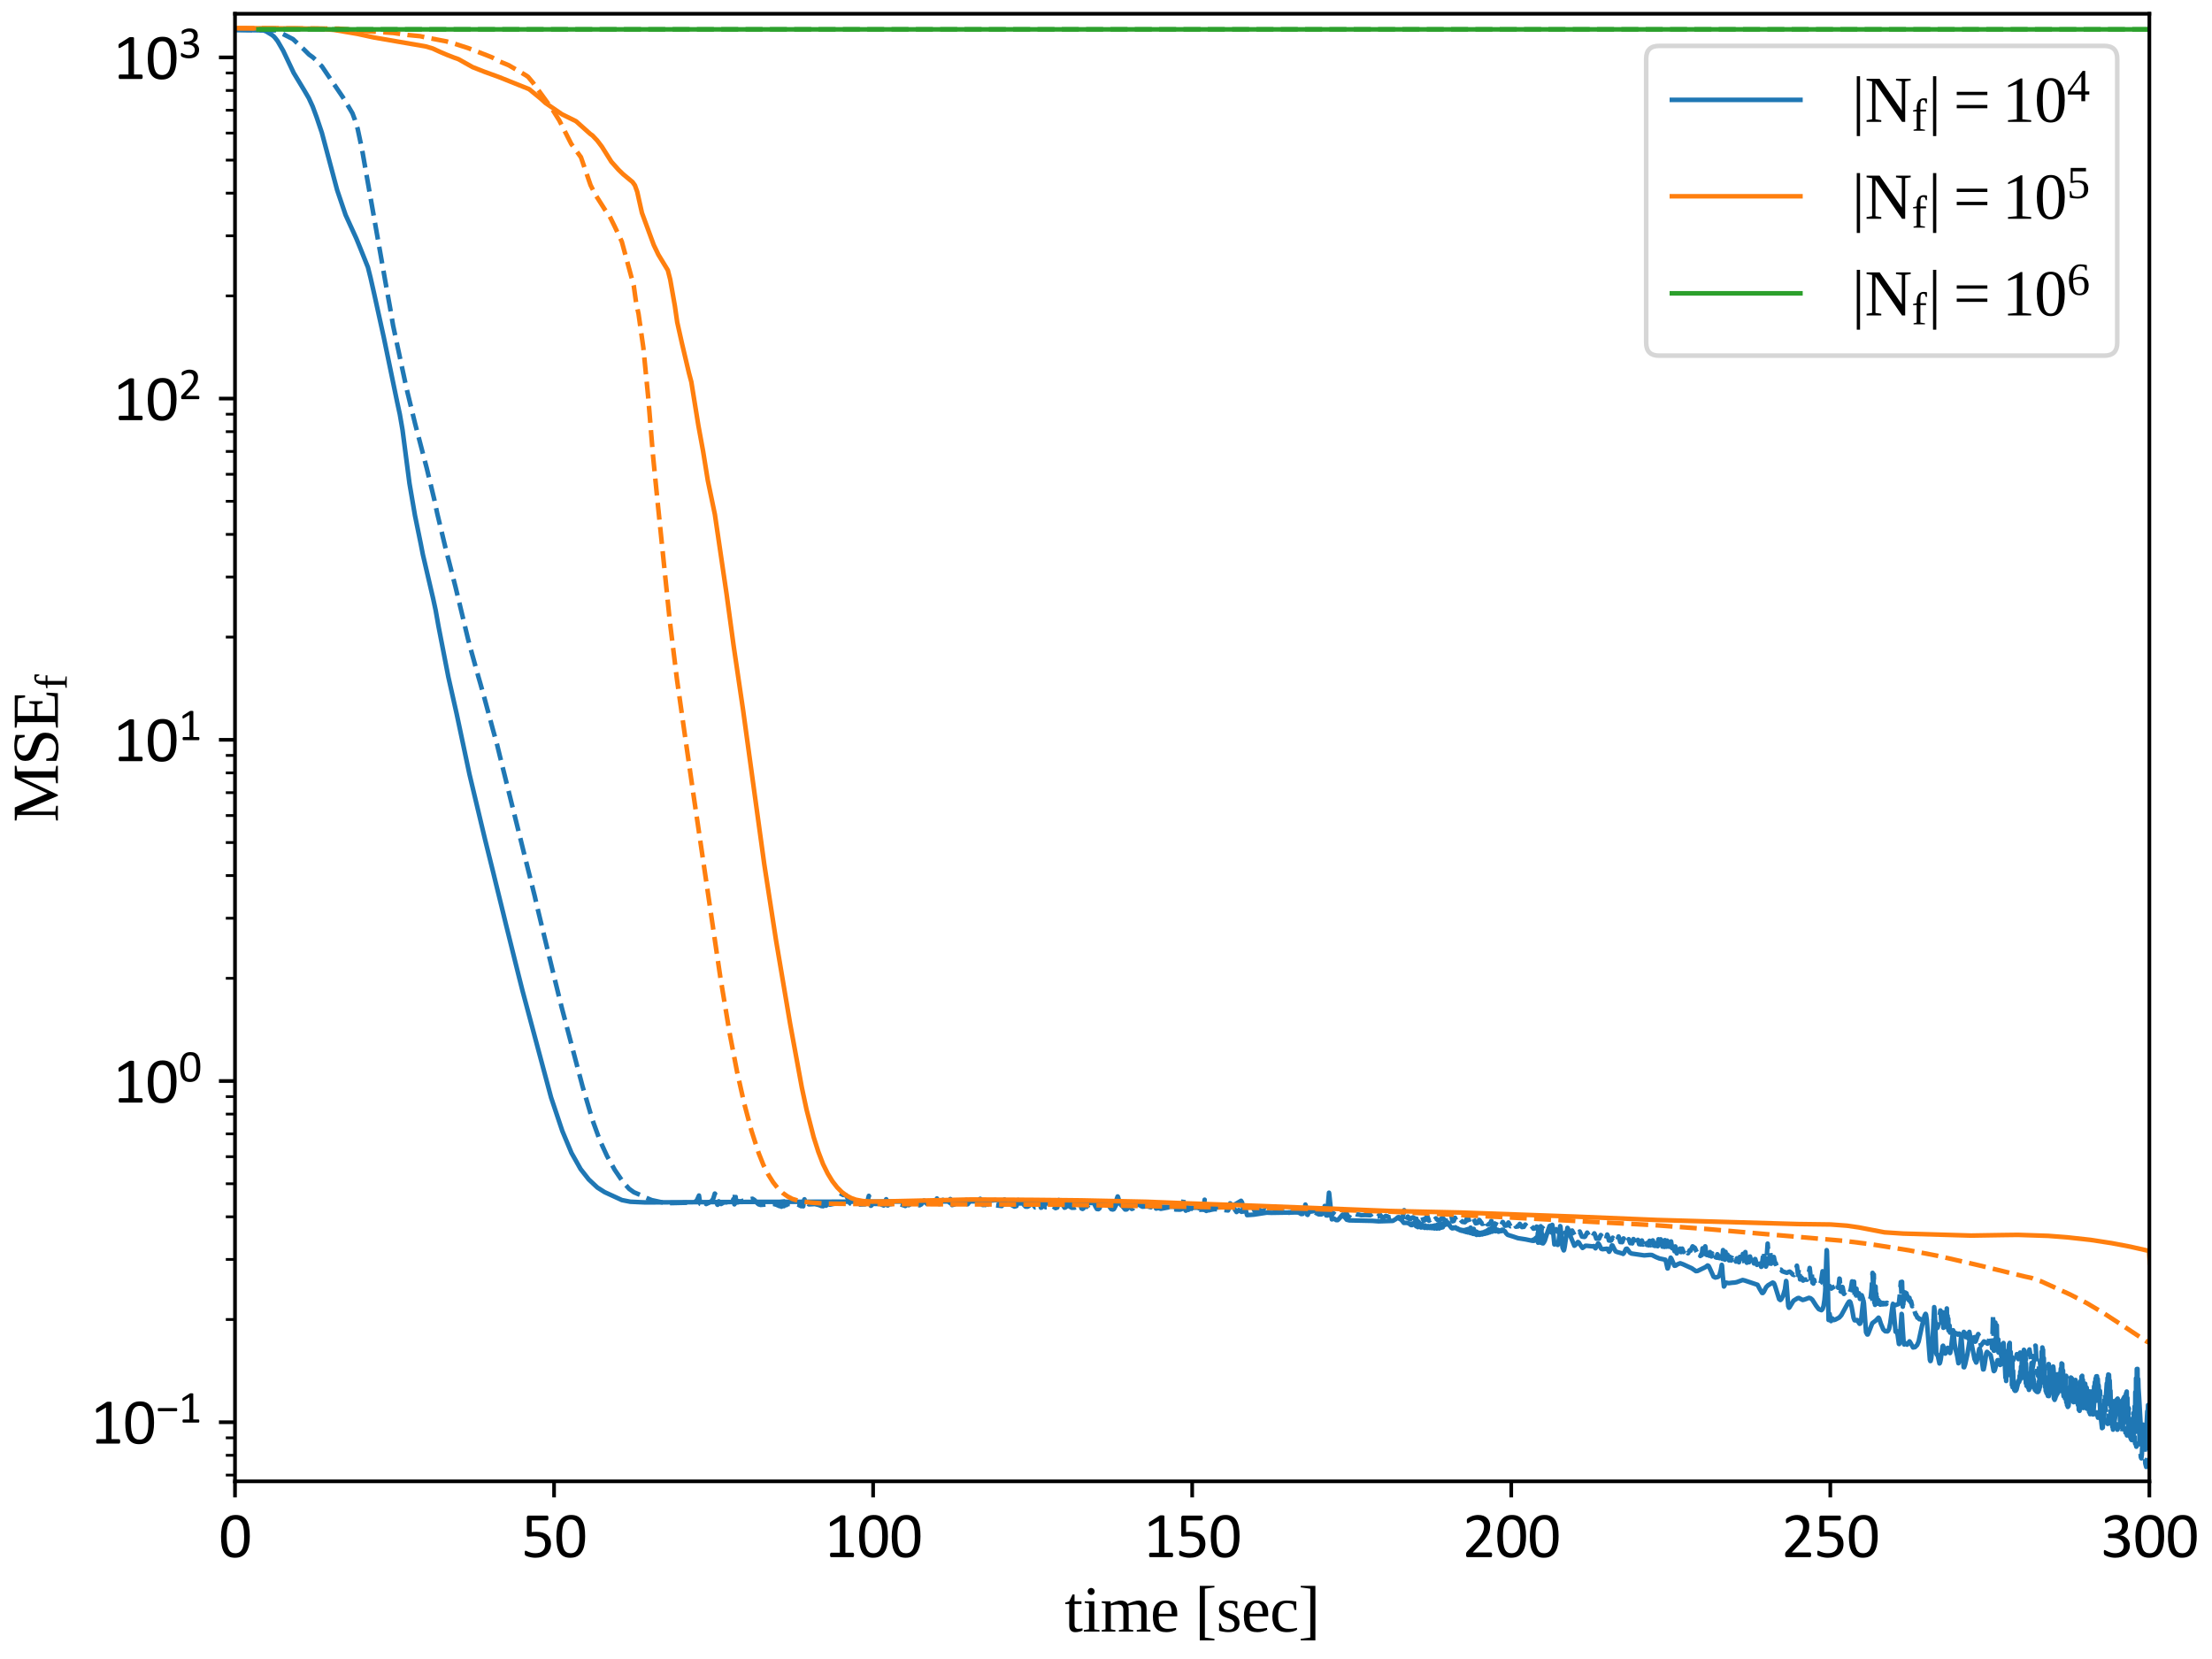 <?xml version="1.0" encoding="utf-8" standalone="no"?>
<!DOCTYPE svg PUBLIC "-//W3C//DTD SVG 1.1//EN"
  "http://www.w3.org/Graphics/SVG/1.1/DTD/svg11.dtd">
<svg xmlns:xlink="http://www.w3.org/1999/xlink" width="481.89pt" height="361.417pt" viewBox="0 0 481.89 361.417" xmlns="http://www.w3.org/2000/svg" version="1.1">
 <defs>
  <style type="text/css">*{stroke-linejoin: round; stroke-linecap: butt}</style>
 </defs>
 <g id="figure_1">
  <g id="patch_1">
   <path d="M 0 361.417 
L 481.89 361.417 
L 481.89 0 
L 0 0 
z
" style="fill: #ffffff"/>
  </g>
  <g id="axes_1">
   <g id="patch_2">
    <path d="M 51.196 322.709 
L 468.245 322.709 
L 468.245 3 
L 51.196 3 
z
" style="fill: #ffffff"/>
   </g>
   <g id="matplotlib.axis_1">
    <g id="xtick_1">
     <g id="line2d_1">
      <defs>
       <path id="m1f58589cc8" d="M 0 0 
L 0 3.5 
" style="stroke: #000000; stroke-width: 0.8"/>
      </defs>
      <g>
       <use xlink:href="#m1f58589cc8" x="51.196" y="322.709" style="stroke: #000000; stroke-width: 0.8"/>
      </g>
     </g>
     <g id="text_1">
      <!-- 0 -->
      <g transform="translate(47.648 339.231) scale(0.14 -0.14)">
       <defs>
        <path id="Calibri-30" d="M 3022 2031 
Q 3022 1566 2948 1181 
Q 2875 797 2704 520 
Q 2534 244 2259 92 
Q 1984 -59 1581 -59 
Q 1200 -59 939 77 
Q 678 213 518 477 
Q 359 741 292 1127 
Q 225 1513 225 2013 
Q 225 2475 300 2861 
Q 375 3247 544 3523 
Q 713 3800 988 3951 
Q 1263 4103 1663 4103 
Q 2047 4103 2308 3967 
Q 2569 3831 2728 3567 
Q 2888 3303 2955 2917 
Q 3022 2531 3022 2031 
z
M 2472 1994 
Q 2472 2297 2450 2537 
Q 2428 2778 2386 2962 
Q 2344 3147 2276 3280 
Q 2209 3413 2115 3498 
Q 2022 3584 1901 3623 
Q 1781 3663 1631 3663 
Q 1366 3663 1200 3538 
Q 1034 3413 939 3194 
Q 844 2975 809 2681 
Q 775 2388 775 2050 
Q 775 1597 822 1280 
Q 869 963 970 763 
Q 1072 563 1230 472 
Q 1388 381 1613 381 
Q 1788 381 1920 437 
Q 2053 494 2148 598 
Q 2244 703 2306 850 
Q 2369 997 2406 1175 
Q 2444 1353 2458 1561 
Q 2472 1769 2472 1994 
z
" transform="scale(0.016)"/>
       </defs>
       <use xlink:href="#Calibri-30"/>
      </g>
     </g>
    </g>
    <g id="xtick_2">
     <g id="line2d_2">
      <g>
       <use xlink:href="#m1f58589cc8" x="120.705" y="322.709" style="stroke: #000000; stroke-width: 0.8"/>
      </g>
     </g>
     <g id="text_2">
      <!-- 50 -->
      <g transform="translate(113.608 339.231) scale(0.14 -0.14)">
       <defs>
        <path id="Calibri-35" d="M 2869 1300 
Q 2869 975 2759 722 
Q 2650 469 2450 295 
Q 2250 122 1973 31 
Q 1697 -59 1359 -59 
Q 1172 -59 1003 -32 
Q 834 -6 703 33 
Q 572 72 487 109 
Q 403 147 379 169 
Q 356 191 347 209 
Q 338 228 330 254 
Q 322 281 319 322 
Q 316 363 316 419 
Q 316 472 320 514 
Q 325 556 337 582 
Q 350 609 367 621 
Q 384 634 406 634 
Q 438 634 503 595 
Q 569 556 680 511 
Q 791 466 955 425 
Q 1119 384 1344 384 
Q 1553 384 1728 434 
Q 1903 484 2029 590 
Q 2156 697 2228 858 
Q 2300 1019 2300 1250 
Q 2300 1444 2239 1592 
Q 2178 1741 2051 1839 
Q 1925 1938 1731 1986 
Q 1538 2034 1269 2034 
Q 1078 2034 940 2015 
Q 803 1997 684 1997 
Q 597 1997 559 2037 
Q 522 2078 522 2194 
L 522 3841 
Q 522 3944 570 3994 
Q 619 4044 709 4044 
L 2500 4044 
Q 2525 4044 2548 4030 
Q 2572 4016 2587 3987 
Q 2603 3959 2611 3915 
Q 2619 3872 2619 3813 
Q 2619 3700 2587 3637 
Q 2556 3575 2500 3575 
L 991 3575 
L 991 2441 
Q 1100 2456 1214 2459 
Q 1328 2463 1478 2463 
Q 1825 2463 2084 2380 
Q 2344 2297 2517 2145 
Q 2691 1994 2780 1778 
Q 2869 1563 2869 1300 
z
" transform="scale(0.016)"/>
       </defs>
       <use xlink:href="#Calibri-35"/>
       <use xlink:href="#Calibri-30" x="50.684"/>
      </g>
     </g>
    </g>
    <g id="xtick_3">
     <g id="line2d_3">
      <g>
       <use xlink:href="#m1f58589cc8" x="190.213" y="322.709" style="stroke: #000000; stroke-width: 0.8"/>
      </g>
     </g>
     <g id="text_3">
      <!-- 100 -->
      <g transform="translate(179.568 339.231) scale(0.14 -0.14)">
       <defs>
        <path id="Calibri-31" d="M 2897 213 
Q 2897 153 2887 112 
Q 2878 72 2862 47 
Q 2847 22 2826 11 
Q 2806 0 2784 0 
L 672 0 
Q 650 0 631 11 
Q 613 22 595 47 
Q 578 72 568 112 
Q 559 153 559 213 
Q 559 269 568 309 
Q 578 350 592 376 
Q 606 403 626 417 
Q 647 431 672 431 
L 1516 431 
L 1516 3506 
L 734 3041 
Q 675 3009 639 3003 
Q 603 2997 581 3017 
Q 559 3038 551 3084 
Q 544 3131 544 3203 
Q 544 3256 548 3293 
Q 553 3331 562 3356 
Q 572 3381 589 3400 
Q 606 3419 634 3438 
L 1566 4034 
Q 1578 4044 1597 4050 
Q 1616 4056 1644 4062 
Q 1672 4069 1709 4070 
Q 1747 4072 1803 4072 
Q 1878 4072 1928 4065 
Q 1978 4059 2006 4048 
Q 2034 4038 2043 4020 
Q 2053 4003 2053 3984 
L 2053 431 
L 2784 431 
Q 2809 431 2831 417 
Q 2853 403 2867 376 
Q 2881 350 2889 309 
Q 2897 269 2897 213 
z
" transform="scale(0.016)"/>
       </defs>
       <use xlink:href="#Calibri-31"/>
       <use xlink:href="#Calibri-30" x="50.684"/>
       <use xlink:href="#Calibri-30" x="101.367"/>
      </g>
     </g>
    </g>
    <g id="xtick_4">
     <g id="line2d_4">
      <g>
       <use xlink:href="#m1f58589cc8" x="259.721" y="322.709" style="stroke: #000000; stroke-width: 0.8"/>
      </g>
     </g>
     <g id="text_4">
      <!-- 150 -->
      <g transform="translate(249.076 339.231) scale(0.14 -0.14)">
       <use xlink:href="#Calibri-31"/>
       <use xlink:href="#Calibri-35" x="50.684"/>
       <use xlink:href="#Calibri-30" x="101.367"/>
      </g>
     </g>
    </g>
    <g id="xtick_5">
     <g id="line2d_5">
      <g>
       <use xlink:href="#m1f58589cc8" x="329.229" y="322.709" style="stroke: #000000; stroke-width: 0.8"/>
      </g>
     </g>
     <g id="text_5">
      <!-- 200 -->
      <g transform="translate(318.585 339.231) scale(0.14 -0.14)">
       <defs>
        <path id="Calibri-32" d="M 2888 231 
Q 2888 175 2880 131 
Q 2872 88 2858 58 
Q 2844 28 2820 14 
Q 2797 0 2769 0 
L 534 0 
Q 491 0 458 11 
Q 425 22 401 47 
Q 378 72 367 119 
Q 356 166 356 234 
Q 356 297 361 344 
Q 366 391 381 427 
Q 397 463 420 498 
Q 444 534 481 575 
L 1266 1406 
Q 1538 1694 1702 1922 
Q 1866 2150 1955 2337 
Q 2044 2525 2072 2678 
Q 2100 2831 2100 2966 
Q 2100 3100 2056 3220 
Q 2013 3341 1930 3431 
Q 1847 3522 1722 3575 
Q 1597 3628 1434 3628 
Q 1244 3628 1092 3575 
Q 941 3522 827 3459 
Q 713 3397 636 3344 
Q 559 3291 522 3291 
Q 500 3291 483 3303 
Q 466 3316 455 3344 
Q 444 3372 437 3419 
Q 431 3466 431 3531 
Q 431 3578 434 3612 
Q 438 3647 445 3672 
Q 453 3697 465 3719 
Q 478 3741 515 3773 
Q 553 3806 645 3862 
Q 738 3919 877 3973 
Q 1016 4028 1183 4065 
Q 1350 4103 1534 4103 
Q 1828 4103 2048 4020 
Q 2269 3938 2414 3794 
Q 2559 3650 2631 3459 
Q 2703 3269 2703 3053 
Q 2703 2859 2668 2667 
Q 2634 2475 2523 2251 
Q 2413 2028 2203 1754 
Q 1994 1481 1647 1125 
L 1006 456 
L 2766 456 
Q 2791 456 2814 442 
Q 2838 428 2855 400 
Q 2872 372 2880 330 
Q 2888 288 2888 231 
z
" transform="scale(0.016)"/>
       </defs>
       <use xlink:href="#Calibri-32"/>
       <use xlink:href="#Calibri-30" x="50.684"/>
       <use xlink:href="#Calibri-30" x="101.367"/>
      </g>
     </g>
    </g>
    <g id="xtick_6">
     <g id="line2d_6">
      <g>
       <use xlink:href="#m1f58589cc8" x="398.737" y="322.709" style="stroke: #000000; stroke-width: 0.8"/>
      </g>
     </g>
     <g id="text_6">
      <!-- 250 -->
      <g transform="translate(388.093 339.231) scale(0.14 -0.14)">
       <use xlink:href="#Calibri-32"/>
       <use xlink:href="#Calibri-35" x="50.684"/>
       <use xlink:href="#Calibri-30" x="101.367"/>
      </g>
     </g>
    </g>
    <g id="xtick_7">
     <g id="line2d_7">
      <g>
       <use xlink:href="#m1f58589cc8" x="468.245" y="322.709" style="stroke: #000000; stroke-width: 0.8"/>
      </g>
     </g>
     <g id="text_7">
      <!-- 300 -->
      <g transform="translate(457.601 339.231) scale(0.14 -0.14)">
       <defs>
        <path id="Calibri-33" d="M 2856 1156 
Q 2856 878 2759 654 
Q 2663 431 2481 272 
Q 2300 113 2034 27 
Q 1769 -59 1434 -59 
Q 1231 -59 1054 -26 
Q 878 6 740 51 
Q 603 97 512 145 
Q 422 194 398 216 
Q 375 238 362 259 
Q 350 281 340 312 
Q 331 344 326 389 
Q 322 434 322 500 
Q 322 613 344 656 
Q 366 700 406 700 
Q 434 700 517 650 
Q 600 600 729 542 
Q 859 484 1032 434 
Q 1206 384 1419 384 
Q 1625 384 1781 437 
Q 1938 491 2044 587 
Q 2150 684 2203 817 
Q 2256 950 2256 1106 
Q 2256 1278 2189 1415 
Q 2122 1553 1992 1653 
Q 1863 1753 1673 1806 
Q 1484 1859 1244 1859 
L 859 1859 
Q 834 1859 811 1870 
Q 788 1881 770 1906 
Q 753 1931 742 1972 
Q 731 2013 731 2078 
Q 731 2138 740 2177 
Q 750 2216 767 2239 
Q 784 2263 806 2273 
Q 828 2284 856 2284 
L 1209 2284 
Q 1416 2284 1580 2337 
Q 1744 2391 1858 2491 
Q 1972 2591 2033 2730 
Q 2094 2869 2094 3041 
Q 2094 3166 2053 3280 
Q 2013 3394 1931 3478 
Q 1850 3563 1723 3611 
Q 1597 3659 1431 3659 
Q 1250 3659 1098 3604 
Q 947 3550 828 3487 
Q 709 3425 631 3370 
Q 553 3316 522 3316 
Q 500 3316 483 3323 
Q 466 3331 455 3354 
Q 444 3378 439 3420 
Q 434 3463 434 3531 
Q 434 3578 437 3614 
Q 441 3650 450 3676 
Q 459 3703 471 3725 
Q 484 3747 514 3776 
Q 544 3806 634 3862 
Q 725 3919 858 3973 
Q 991 4028 1164 4065 
Q 1338 4103 1538 4103 
Q 1819 4103 2031 4031 
Q 2244 3959 2386 3828 
Q 2528 3697 2598 3514 
Q 2669 3331 2669 3109 
Q 2669 2919 2619 2755 
Q 2569 2591 2472 2464 
Q 2375 2338 2234 2248 
Q 2094 2159 1909 2125 
L 1909 2119 
Q 2119 2097 2292 2014 
Q 2466 1931 2591 1806 
Q 2716 1681 2786 1514 
Q 2856 1347 2856 1156 
z
" transform="scale(0.016)"/>
       </defs>
       <use xlink:href="#Calibri-33"/>
       <use xlink:href="#Calibri-30" x="50.684"/>
       <use xlink:href="#Calibri-30" x="101.367"/>
      </g>
     </g>
    </g>
    <g id="text_8">
     <!-- time [sec] -->
     <g transform="translate(231.929 355.436) scale(0.14 -0.14)">
      <defs>
       <path id="LiberationSerif-74" d="M 1044 -63 
Q 744 -63 595 115 
Q 447 294 447 616 
L 447 2675 
L 63 2675 
L 63 2816 
L 453 2938 
L 769 3603 
L 966 3603 
L 966 2938 
L 1638 2938 
L 1638 2675 
L 966 2675 
L 966 672 
Q 966 469 1058 366 
Q 1150 263 1300 263 
Q 1481 263 1741 313 
L 1741 109 
Q 1631 34 1425 -14 
Q 1219 -63 1044 -63 
z
" transform="scale(0.016)"/>
       <path id="LiberationSerif-69" d="M 1184 3897 
Q 1184 3759 1084 3659 
Q 984 3559 844 3559 
Q 706 3559 606 3659 
Q 506 3759 506 3897 
Q 506 4038 606 4138 
Q 706 4238 844 4238 
Q 984 4238 1084 4138 
Q 1184 4038 1184 3897 
z
M 1153 219 
L 1656 141 
L 1656 0 
L 134 0 
L 134 141 
L 634 219 
L 634 2719 
L 219 2797 
L 219 2938 
L 1153 2938 
L 1153 219 
z
" transform="scale(0.016)"/>
       <path id="LiberationSerif-6d" d="M 1019 2700 
Q 1253 2834 1515 2925 
Q 1778 3016 1978 3016 
Q 2194 3016 2376 2934 
Q 2559 2853 2650 2675 
Q 2891 2809 3214 2912 
Q 3538 3016 3750 3016 
Q 4500 3016 4500 2150 
L 4500 219 
L 4878 141 
L 4878 0 
L 3544 0 
L 3544 141 
L 3981 219 
L 3981 2094 
Q 3981 2631 3481 2631 
Q 3400 2631 3292 2618 
Q 3184 2606 3076 2590 
Q 2969 2575 2870 2554 
Q 2772 2534 2706 2522 
Q 2759 2353 2759 2150 
L 2759 219 
L 3200 141 
L 3200 0 
L 1806 0 
L 1806 141 
L 2241 219 
L 2241 2094 
Q 2241 2353 2108 2492 
Q 1975 2631 1709 2631 
Q 1434 2631 1025 2541 
L 1025 219 
L 1466 141 
L 1466 0 
L 134 0 
L 134 141 
L 506 219 
L 506 2719 
L 134 2797 
L 134 2938 
L 994 2938 
L 1019 2700 
z
" transform="scale(0.016)"/>
       <path id="LiberationSerif-65" d="M 813 1478 
L 813 1422 
Q 813 991 908 752 
Q 1003 513 1201 388 
Q 1400 263 1722 263 
Q 1891 263 2122 291 
Q 2353 319 2503 353 
L 2503 178 
Q 2353 81 2095 9 
Q 1838 -63 1569 -63 
Q 884 -63 567 306 
Q 250 675 250 1491 
Q 250 2259 572 2637 
Q 894 3016 1491 3016 
Q 2619 3016 2619 1734 
L 2619 1478 
L 813 1478 
z
M 1491 2766 
Q 1166 2766 992 2503 
Q 819 2241 819 1728 
L 2075 1728 
Q 2075 2288 1931 2527 
Q 1788 2766 1491 2766 
z
" transform="scale(0.016)"/>
       <path id="LiberationSerif-20" transform="scale(0.016)"/>
       <path id="LiberationSerif-5b" d="M 475 -856 
L 475 4441 
L 1900 4441 
L 1900 4294 
L 972 4166 
L 972 -581 
L 1900 -709 
L 1900 -856 
L 475 -856 
z
" transform="scale(0.016)"/>
       <path id="LiberationSerif-73" d="M 2259 825 
Q 2259 388 1982 162 
Q 1706 -63 1166 -63 
Q 947 -63 683 -17 
Q 419 28 269 84 
L 269 806 
L 409 806 
L 563 397 
Q 797 184 1172 184 
Q 1778 184 1778 703 
Q 1778 1084 1300 1247 
L 1022 1338 
Q 706 1441 562 1547 
Q 419 1653 341 1808 
Q 263 1963 263 2181 
Q 263 2569 527 2792 
Q 791 3016 1241 3016 
Q 1563 3016 2047 2919 
L 2047 2278 
L 1900 2278 
L 1769 2619 
Q 1603 2766 1247 2766 
Q 994 2766 861 2641 
Q 728 2516 728 2303 
Q 728 2125 848 2003 
Q 969 1881 1213 1800 
Q 1672 1644 1812 1572 
Q 1953 1500 2051 1395 
Q 2150 1291 2204 1156 
Q 2259 1022 2259 825 
z
" transform="scale(0.016)"/>
       <path id="LiberationSerif-63" d="M 2644 178 
Q 2491 66 2222 1 
Q 1953 -63 1672 -63 
Q 244 -63 244 1491 
Q 244 2225 608 2620 
Q 972 3016 1650 3016 
Q 2072 3016 2572 2919 
L 2572 2100 
L 2400 2100 
L 2266 2619 
Q 2006 2766 1644 2766 
Q 806 2766 806 1491 
Q 806 828 1061 545 
Q 1316 263 1850 263 
Q 2306 263 2644 366 
L 2644 178 
z
" transform="scale(0.016)"/>
       <path id="LiberationSerif-5d" d="M 231 -856 
L 231 -709 
L 1159 -581 
L 1159 4166 
L 231 4294 
L 231 4441 
L 1656 4441 
L 1656 -856 
L 231 -856 
z
" transform="scale(0.016)"/>
      </defs>
      <use xlink:href="#LiberationSerif-74"/>
      <use xlink:href="#LiberationSerif-69" x="27.783"/>
      <use xlink:href="#LiberationSerif-6d" x="55.566"/>
      <use xlink:href="#LiberationSerif-65" x="133.35"/>
      <use xlink:href="#LiberationSerif-20" x="177.734"/>
      <use xlink:href="#LiberationSerif-5b" x="202.734"/>
      <use xlink:href="#LiberationSerif-73" x="236.035"/>
      <use xlink:href="#LiberationSerif-65" x="274.951"/>
      <use xlink:href="#LiberationSerif-63" x="319.336"/>
      <use xlink:href="#LiberationSerif-5d" x="363.721"/>
     </g>
    </g>
   </g>
   <g id="matplotlib.axis_2">
    <g id="ytick_1">
     <g id="line2d_8">
      <defs>
       <path id="mda6fb37b0b" d="M 0 0 
L -3.5 0 
" style="stroke: #000000; stroke-width: 0.8"/>
      </defs>
      <g>
       <use xlink:href="#mda6fb37b0b" x="51.196" y="309.837" style="stroke: #000000; stroke-width: 0.8"/>
      </g>
     </g>
     <g id="text_9">
      <!-- $\mathdefault{10^{-1}}$ -->
      <g transform="translate(19.696 314.598) scale(0.14 -0.14)">
       <defs>
        <path id="Calibri-2212" d="M 2934 1797 
Q 2934 1681 2904 1628 
Q 2875 1575 2819 1575 
L 356 1575 
Q 297 1575 267 1628 
Q 238 1681 238 1797 
Q 238 1909 267 1964 
Q 297 2019 356 2019 
L 2819 2019 
Q 2875 2019 2904 1966 
Q 2934 1913 2934 1797 
z
" transform="scale(0.016)"/>
       </defs>
       <use xlink:href="#Calibri-31" transform="translate(0 0.781)"/>
       <use xlink:href="#Calibri-30" transform="translate(50.684 0.781)"/>
       <use xlink:href="#Calibri-2212" transform="translate(102.184 33.462) scale(0.7)"/>
       <use xlink:href="#Calibri-31" transform="translate(137.048 33.462) scale(0.7)"/>
      </g>
     </g>
    </g>
    <g id="ytick_2">
     <g id="line2d_9">
      <g>
       <use xlink:href="#mda6fb37b0b" x="51.196" y="235.503" style="stroke: #000000; stroke-width: 0.8"/>
      </g>
     </g>
     <g id="text_10">
      <!-- $\mathdefault{10^{0}}$ -->
      <g transform="translate(24.596 240.264) scale(0.14 -0.14)">
       <use xlink:href="#Calibri-31" transform="translate(0 0.442)"/>
       <use xlink:href="#Calibri-30" transform="translate(50.684 0.442)"/>
       <use xlink:href="#Calibri-30" transform="translate(102.184 33.123) scale(0.7)"/>
      </g>
     </g>
    </g>
    <g id="ytick_3">
     <g id="line2d_10">
      <g>
       <use xlink:href="#mda6fb37b0b" x="51.196" y="161.169" style="stroke: #000000; stroke-width: 0.8"/>
      </g>
     </g>
     <g id="text_11">
      <!-- $\mathdefault{10^{1}}$ -->
      <g transform="translate(24.596 165.93) scale(0.14 -0.14)">
       <use xlink:href="#Calibri-31" transform="translate(0 0.781)"/>
       <use xlink:href="#Calibri-30" transform="translate(50.684 0.781)"/>
       <use xlink:href="#Calibri-31" transform="translate(102.184 33.462) scale(0.7)"/>
      </g>
     </g>
    </g>
    <g id="ytick_4">
     <g id="line2d_11">
      <g>
       <use xlink:href="#mda6fb37b0b" x="51.196" y="86.835" style="stroke: #000000; stroke-width: 0.8"/>
      </g>
     </g>
     <g id="text_12">
      <!-- $\mathdefault{10^{2}}$ -->
      <g transform="translate(24.596 91.596) scale(0.14 -0.14)">
       <use xlink:href="#Calibri-31" transform="translate(0 0.442)"/>
       <use xlink:href="#Calibri-30" transform="translate(50.684 0.442)"/>
       <use xlink:href="#Calibri-32" transform="translate(102.184 33.123) scale(0.7)"/>
      </g>
     </g>
    </g>
    <g id="ytick_5">
     <g id="line2d_12">
      <g>
       <use xlink:href="#mda6fb37b0b" x="51.196" y="12.501" style="stroke: #000000; stroke-width: 0.8"/>
      </g>
     </g>
     <g id="text_13">
      <!-- $\mathdefault{10^{3}}$ -->
      <g transform="translate(24.596 17.262) scale(0.14 -0.14)">
       <use xlink:href="#Calibri-31" transform="translate(0 0.442)"/>
       <use xlink:href="#Calibri-30" transform="translate(50.684 0.442)"/>
       <use xlink:href="#Calibri-33" transform="translate(102.184 33.123) scale(0.7)"/>
      </g>
     </g>
    </g>
    <g id="ytick_6">
     <g id="line2d_13">
      <defs>
       <path id="mdc45317b52" d="M 0 0 
L -2 0 
" style="stroke: #000000; stroke-width: 0.6"/>
      </defs>
      <g>
       <use xlink:href="#mdc45317b52" x="51.196" y="321.351" style="stroke: #000000; stroke-width: 0.6"/>
      </g>
     </g>
    </g>
    <g id="ytick_7">
     <g id="line2d_14">
      <g>
       <use xlink:href="#mdc45317b52" x="51.196" y="317.041" style="stroke: #000000; stroke-width: 0.6"/>
      </g>
     </g>
    </g>
    <g id="ytick_8">
     <g id="line2d_15">
      <g>
       <use xlink:href="#mdc45317b52" x="51.196" y="313.238" style="stroke: #000000; stroke-width: 0.6"/>
      </g>
     </g>
    </g>
    <g id="ytick_9">
     <g id="line2d_16">
      <g>
       <use xlink:href="#mdc45317b52" x="51.196" y="287.46" style="stroke: #000000; stroke-width: 0.6"/>
      </g>
     </g>
    </g>
    <g id="ytick_10">
     <g id="line2d_17">
      <g>
       <use xlink:href="#mdc45317b52" x="51.196" y="274.371" style="stroke: #000000; stroke-width: 0.6"/>
      </g>
     </g>
    </g>
    <g id="ytick_11">
     <g id="line2d_18">
      <g>
       <use xlink:href="#mdc45317b52" x="51.196" y="265.083" style="stroke: #000000; stroke-width: 0.6"/>
      </g>
     </g>
    </g>
    <g id="ytick_12">
     <g id="line2d_19">
      <g>
       <use xlink:href="#mdc45317b52" x="51.196" y="257.88" style="stroke: #000000; stroke-width: 0.6"/>
      </g>
     </g>
    </g>
    <g id="ytick_13">
     <g id="line2d_20">
      <g>
       <use xlink:href="#mdc45317b52" x="51.196" y="251.994" style="stroke: #000000; stroke-width: 0.6"/>
      </g>
     </g>
    </g>
    <g id="ytick_14">
     <g id="line2d_21">
      <g>
       <use xlink:href="#mdc45317b52" x="51.196" y="247.017" style="stroke: #000000; stroke-width: 0.6"/>
      </g>
     </g>
    </g>
    <g id="ytick_15">
     <g id="line2d_22">
      <g>
       <use xlink:href="#mdc45317b52" x="51.196" y="242.707" style="stroke: #000000; stroke-width: 0.6"/>
      </g>
     </g>
    </g>
    <g id="ytick_16">
     <g id="line2d_23">
      <g>
       <use xlink:href="#mdc45317b52" x="51.196" y="238.904" style="stroke: #000000; stroke-width: 0.6"/>
      </g>
     </g>
    </g>
    <g id="ytick_17">
     <g id="line2d_24">
      <g>
       <use xlink:href="#mdc45317b52" x="51.196" y="213.126" style="stroke: #000000; stroke-width: 0.6"/>
      </g>
     </g>
    </g>
    <g id="ytick_18">
     <g id="line2d_25">
      <g>
       <use xlink:href="#mdc45317b52" x="51.196" y="200.037" style="stroke: #000000; stroke-width: 0.6"/>
      </g>
     </g>
    </g>
    <g id="ytick_19">
     <g id="line2d_26">
      <g>
       <use xlink:href="#mdc45317b52" x="51.196" y="190.749" style="stroke: #000000; stroke-width: 0.6"/>
      </g>
     </g>
    </g>
    <g id="ytick_20">
     <g id="line2d_27">
      <g>
       <use xlink:href="#mdc45317b52" x="51.196" y="183.546" style="stroke: #000000; stroke-width: 0.6"/>
      </g>
     </g>
    </g>
    <g id="ytick_21">
     <g id="line2d_28">
      <g>
       <use xlink:href="#mdc45317b52" x="51.196" y="177.66" style="stroke: #000000; stroke-width: 0.6"/>
      </g>
     </g>
    </g>
    <g id="ytick_22">
     <g id="line2d_29">
      <g>
       <use xlink:href="#mdc45317b52" x="51.196" y="172.683" style="stroke: #000000; stroke-width: 0.6"/>
      </g>
     </g>
    </g>
    <g id="ytick_23">
     <g id="line2d_30">
      <g>
       <use xlink:href="#mdc45317b52" x="51.196" y="168.373" style="stroke: #000000; stroke-width: 0.6"/>
      </g>
     </g>
    </g>
    <g id="ytick_24">
     <g id="line2d_31">
      <g>
       <use xlink:href="#mdc45317b52" x="51.196" y="164.57" style="stroke: #000000; stroke-width: 0.6"/>
      </g>
     </g>
    </g>
    <g id="ytick_25">
     <g id="line2d_32">
      <g>
       <use xlink:href="#mdc45317b52" x="51.196" y="138.792" style="stroke: #000000; stroke-width: 0.6"/>
      </g>
     </g>
    </g>
    <g id="ytick_26">
     <g id="line2d_33">
      <g>
       <use xlink:href="#mdc45317b52" x="51.196" y="125.703" style="stroke: #000000; stroke-width: 0.6"/>
      </g>
     </g>
    </g>
    <g id="ytick_27">
     <g id="line2d_34">
      <g>
       <use xlink:href="#mdc45317b52" x="51.196" y="116.416" style="stroke: #000000; stroke-width: 0.6"/>
      </g>
     </g>
    </g>
    <g id="ytick_28">
     <g id="line2d_35">
      <g>
       <use xlink:href="#mdc45317b52" x="51.196" y="109.212" style="stroke: #000000; stroke-width: 0.6"/>
      </g>
     </g>
    </g>
    <g id="ytick_29">
     <g id="line2d_36">
      <g>
       <use xlink:href="#mdc45317b52" x="51.196" y="103.326" style="stroke: #000000; stroke-width: 0.6"/>
      </g>
     </g>
    </g>
    <g id="ytick_30">
     <g id="line2d_37">
      <g>
       <use xlink:href="#mdc45317b52" x="51.196" y="98.35" style="stroke: #000000; stroke-width: 0.6"/>
      </g>
     </g>
    </g>
    <g id="ytick_31">
     <g id="line2d_38">
      <g>
       <use xlink:href="#mdc45317b52" x="51.196" y="94.039" style="stroke: #000000; stroke-width: 0.6"/>
      </g>
     </g>
    </g>
    <g id="ytick_32">
     <g id="line2d_39">
      <g>
       <use xlink:href="#mdc45317b52" x="51.196" y="90.236" style="stroke: #000000; stroke-width: 0.6"/>
      </g>
     </g>
    </g>
    <g id="ytick_33">
     <g id="line2d_40">
      <g>
       <use xlink:href="#mdc45317b52" x="51.196" y="64.458" style="stroke: #000000; stroke-width: 0.6"/>
      </g>
     </g>
    </g>
    <g id="ytick_34">
     <g id="line2d_41">
      <g>
       <use xlink:href="#mdc45317b52" x="51.196" y="51.369" style="stroke: #000000; stroke-width: 0.6"/>
      </g>
     </g>
    </g>
    <g id="ytick_35">
     <g id="line2d_42">
      <g>
       <use xlink:href="#mdc45317b52" x="51.196" y="42.082" style="stroke: #000000; stroke-width: 0.6"/>
      </g>
     </g>
    </g>
    <g id="ytick_36">
     <g id="line2d_43">
      <g>
       <use xlink:href="#mdc45317b52" x="51.196" y="34.878" style="stroke: #000000; stroke-width: 0.6"/>
      </g>
     </g>
    </g>
    <g id="ytick_37">
     <g id="line2d_44">
      <g>
       <use xlink:href="#mdc45317b52" x="51.196" y="28.992" style="stroke: #000000; stroke-width: 0.6"/>
      </g>
     </g>
    </g>
    <g id="ytick_38">
     <g id="line2d_45">
      <g>
       <use xlink:href="#mdc45317b52" x="51.196" y="24.016" style="stroke: #000000; stroke-width: 0.6"/>
      </g>
     </g>
    </g>
    <g id="ytick_39">
     <g id="line2d_46">
      <g>
       <use xlink:href="#mdc45317b52" x="51.196" y="19.705" style="stroke: #000000; stroke-width: 0.6"/>
      </g>
     </g>
    </g>
    <g id="ytick_40">
     <g id="line2d_47">
      <g>
       <use xlink:href="#mdc45317b52" x="51.196" y="15.902" style="stroke: #000000; stroke-width: 0.6"/>
      </g>
     </g>
    </g>
    <g id="text_14">
     <!-- $\mathdefault{MSE_f}$ -->
     <g transform="translate(12.715 179.165) rotate(-90) scale(0.14 -0.14)">
      <defs>
       <path id="LiberationSerif-4d" d="M 2694 0 
L 2584 0 
L 1050 3603 
L 1050 250 
L 1613 166 
L 1613 0 
L 184 0 
L 184 166 
L 722 250 
L 722 3944 
L 184 4025 
L 184 4191 
L 1453 4191 
L 2816 1003 
L 4303 4191 
L 5503 4191 
L 5503 4025 
L 4966 3944 
L 4966 250 
L 5503 166 
L 5503 0 
L 3803 0 
L 3803 166 
L 4366 250 
L 4366 3603 
L 2694 0 
z
" transform="scale(0.016)"/>
       <path id="LiberationSerif-53" d="M 434 1128 
L 638 1128 
L 747 563 
Q 863 416 1145 303 
Q 1428 191 1703 191 
Q 2141 191 2386 414 
Q 2631 638 2631 1031 
Q 2631 1256 2536 1403 
Q 2441 1550 2286 1651 
Q 2131 1753 1934 1823 
Q 1738 1894 1530 1966 
Q 1322 2038 1125 2125 
Q 928 2213 773 2347 
Q 619 2481 523 2679 
Q 428 2878 428 3169 
Q 428 3669 803 3953 
Q 1178 4238 1844 4238 
Q 2350 4238 2944 4103 
L 2944 3231 
L 2741 3231 
L 2631 3744 
Q 2313 3975 1844 3975 
Q 1425 3975 1189 3804 
Q 953 3634 953 3334 
Q 953 3131 1048 2997 
Q 1144 2863 1298 2767 
Q 1453 2672 1651 2603 
Q 1850 2534 2058 2461 
Q 2266 2388 2464 2295 
Q 2663 2203 2817 2061 
Q 2972 1919 3067 1714 
Q 3163 1509 3163 1209 
Q 3163 603 2791 270 
Q 2419 -63 1719 -63 
Q 1381 -63 1040 -3 
Q 700 56 434 159 
L 434 1128 
z
" transform="scale(0.016)"/>
       <path id="LiberationSerif-45" d="M 184 166 
L 722 250 
L 722 3944 
L 184 4025 
L 184 4191 
L 3328 4191 
L 3328 3188 
L 3122 3188 
L 3022 3866 
Q 2672 3909 2009 3909 
L 1325 3909 
L 1325 2272 
L 2456 2272 
L 2553 2772 
L 2753 2772 
L 2753 1484 
L 2553 1484 
L 2456 1991 
L 1325 1991 
L 1325 281 
L 2150 281 
Q 2956 281 3206 331 
L 3384 1106 
L 3591 1106 
L 3531 0 
L 184 0 
L 184 166 
z
" transform="scale(0.016)"/>
       <path id="LiberationSerif-66" d="M 703 2675 
L 197 2675 
L 197 2828 
L 703 2950 
L 703 3156 
Q 703 3806 961 4156 
Q 1219 4506 1684 4506 
Q 1925 4506 2131 4447 
L 2131 3806 
L 1978 3806 
L 1838 4191 
Q 1731 4256 1581 4256 
Q 1384 4256 1303 4081 
Q 1222 3906 1222 3425 
L 1222 2938 
L 2003 2938 
L 2003 2675 
L 1222 2675 
L 1222 244 
L 1856 141 
L 1856 0 
L 269 0 
L 269 141 
L 703 244 
L 703 2675 
z
" transform="scale(0.016)"/>
      </defs>
      <use xlink:href="#LiberationSerif-4d" transform="translate(0 0.781)"/>
      <use xlink:href="#LiberationSerif-53" transform="translate(88.916 0.781)"/>
      <use xlink:href="#LiberationSerif-45" transform="translate(144.531 0.781)"/>
      <use xlink:href="#LiberationSerif-66" transform="translate(206.419 -12.991) scale(0.7)"/>
     </g>
    </g>
   </g>
   <g id="line2d_48">
    <path d="M 51.502 6.508 
L 57.397 6.615 
L 57.758 6.75 
L 58.022 6.858 
L 58.912 7.405 
L 59.273 7.626 
L 59.649 7.933 
L 59.955 8.271 
L 60.483 8.958 
L 61.692 11.049 
L 63.986 15.888 
L 66.294 19.697 
L 67.281 21.386 
L 68.129 23.232 
L 68.963 25.492 
L 70.117 28.917 
L 73.453 41.419 
L 75.288 46.829 
L 76.914 50.394 
L 77.637 51.977 
L 78.583 54.295 
L 80.154 58.225 
L 80.724 60.513 
L 81.516 64.01 
L 83.601 73.467 
L 86.534 87.639 
L 87.104 90.262 
L 87.688 93.65 
L 89.204 105.301 
L 90.399 112.285 
L 91.664 118.465 
L 92.123 120.819 
L 94.375 130.472 
L 94.903 132.92 
L 95.529 136.443 
L 97.67 147.461 
L 99.505 155.608 
L 102.271 168.661 
L 105.204 180.942 
L 105.719 183.084 
L 107.456 190.086 
L 107.971 192.202 
L 109.653 199.041 
L 110.223 201.388 
L 112.475 210.448 
L 113.045 212.741 
L 113.823 215.818 
L 120.051 239.077 
L 122.512 246.419 
L 124.5 251.165 
L 126.488 254.686 
L 128.267 256.951 
L 130.144 258.71 
L 131.715 259.706 
L 135.482 261.439 
L 137.317 261.802 
L 139.722 261.911 
L 140.556 261.948 
L 163.827 261.838 
L 164.717 261.831 
L 212.525 261.722 
L 213.567 261.693 
L 215.514 261.584 
L 216.918 261.446 
L 217.293 261.533 
L 218.697 262.383 
L 219.698 262.279 
L 220.949 262.168 
L 240.189 262.058 
L 241.76 261.955 
L 242.344 262.139 
L 242.803 262.198 
L 243.025 261.992 
L 243.484 260.656 
L 243.539 260.712 
L 243.748 261.446 
L 244.109 262.353 
L 244.429 262.584 
L 244.846 262.591 
L 245.791 262.576 
L 247.724 262.472 
L 250.031 262.272 
L 250.699 262.368 
L 251.908 262.734 
L 252.798 262.877 
L 253.326 262.899 
L 253.632 262.907 
L 254.313 262.899 
L 254.577 262.937 
L 254.939 262.899 
L 255.092 262.884 
L 255.467 262.877 
L 255.731 262.816 
L 255.773 262.944 
L 255.828 262.884 
L 255.94 262.771 
L 255.981 262.982 
L 256.037 262.816 
L 256.092 262.861 
L 256.148 262.704 
L 256.19 263.028 
L 256.245 262.726 
L 256.301 262.854 
L 256.357 262.674 
L 256.412 263.028 
L 256.454 262.666 
L 256.621 262.884 
L 256.718 262.569 
L 256.774 262.982 
L 256.829 262.606 
L 256.871 262.861 
L 256.927 262.457 
L 256.982 263.088 
L 257.038 262.562 
L 257.135 262.831 
L 257.191 262.734 
L 257.246 262.877 
L 257.288 262.532 
L 257.344 263.111 
L 257.399 262.666 
L 257.608 262.96 
L 257.663 262.741 
L 257.719 263.058 
L 257.761 262.869 
L 257.816 262.816 
L 257.872 263.111 
L 257.928 262.846 
L 258.08 262.99 
L 258.4 263.111 
L 258.442 262.997 
L 258.497 263.05 
L 258.706 263.02 
L 258.762 263.141 
L 258.817 263.035 
L 259.026 263.081 
L 259.234 263.081 
L 259.387 263.103 
L 259.804 263.103 
L 259.86 263.172 
L 259.915 263.111 
L 261.111 263.088 
L 261.167 263.225 
L 261.222 263.103 
L 261.375 263.218 
L 261.431 263.081 
L 261.695 263.028 
L 261.737 263.248 
L 261.792 263.028 
L 261.945 263.225 
L 262.001 262.997 
L 262.056 263.013 
L 262.112 263.149 
L 262.154 263.043 
L 262.209 263.066 
L 262.265 262.892 
L 262.32 263.271 
L 262.376 262.877 
L 262.473 262.952 
L 262.529 263.141 
L 262.585 262.937 
L 262.626 262.869 
L 262.682 263.21 
L 262.835 262.824 
L 262.89 263.195 
L 262.946 262.854 
L 263.002 262.892 
L 263.043 263.164 
L 263.099 262.839 
L 263.252 263.164 
L 263.363 262.907 
L 263.419 263.187 
L 263.474 262.861 
L 263.516 263.066 
L 263.683 262.997 
L 263.724 262.944 
L 263.78 263.195 
L 263.836 262.914 
L 263.891 263.05 
L 264.044 263.058 
L 264.1 263.013 
L 264.142 263.149 
L 264.197 262.99 
L 264.406 263.073 
L 267.075 262.982 
L 267.339 262.937 
L 267.812 262.877 
L 267.964 262.824 
L 268.382 262.711 
L 268.59 262.606 
L 269.063 262.368 
L 270.369 261.598 
L 270.578 261.933 
L 270.731 262.644 
L 270.939 263.872 
L 270.995 263.809 
L 271.204 262.929 
L 271.676 264.714 
L 273.15 264.611 
L 275.972 264.176 
L 277.014 264.215 
L 283.562 264.106 
L 284.452 264.051 
L 285.55 263.949 
L 286.064 263.872 
L 287.58 263.562 
L 287.997 263.608 
L 288.469 263.918 
L 288.998 264.255 
L 289.095 264.137 
L 289.206 263.693 
L 289.359 261.736 
L 289.526 259.836 
L 289.568 260.036 
L 290.151 265.637 
L 290.624 265.473 
L 291.083 265.793 
L 291.403 265.802 
L 291.667 265.571 
L 292.501 264.595 
L 292.765 264.93 
L 293.391 265.719 
L 293.961 265.859 
L 298.937 265.967 
L 300.341 266.067 
L 303.428 265.967 
L 304.067 265.588 
L 304.526 265.188 
L 304.79 265.156 
L 304.998 265.375 
L 305.832 266.41 
L 306.569 266.401 
L 307.153 266.638 
L 307.195 266.629 
L 307.25 266.799 
L 307.306 266.688 
L 307.362 266.748 
L 307.403 266.604 
L 307.459 266.893 
L 307.515 266.68 
L 307.57 266.799 
L 307.612 266.553 
L 307.668 266.884 
L 307.834 266.528 
L 307.932 266.714 
L 308.085 266.435 
L 308.14 266.646 
L 308.196 266.225 
L 308.251 266.351 
L 308.293 266.485 
L 308.46 265.835 
L 308.502 267.141 
L 308.557 265.506 
L 308.613 266.961 
L 308.71 266.629 
L 308.766 266.57 
L 308.821 266.183 
L 308.877 267.331 
L 308.933 266.075 
L 308.974 266.85 
L 309.03 267.141 
L 309.085 266.217 
L 309.141 267.21 
L 309.183 266.799 
L 309.238 266.688 
L 309.294 267.141 
L 309.35 266.671 
L 309.391 267.15 
L 309.503 266.807 
L 309.558 267.409 
L 309.6 266.629 
L 309.655 267.09 
L 309.711 267.391 
L 309.767 266.621 
L 309.808 267.314 
L 309.864 267.219 
L 309.92 266.85 
L 309.975 267.348 
L 310.031 267.081 
L 310.128 267.21 
L 310.184 267.09 
L 310.239 267.435 
L 310.281 267.029 
L 310.392 267.496 
L 310.448 266.969 
L 310.49 267.391 
L 310.545 267.391 
L 310.601 267.098 
L 310.656 267.418 
L 310.754 267.331 
L 310.865 267.244 
L 310.907 267.513 
L 310.962 267.124 
L 311.018 267.357 
L 311.073 267.496 
L 311.129 267.107 
L 311.171 267.444 
L 311.379 267.253 
L 311.435 267.513 
L 311.49 267.158 
L 311.546 267.348 
L 311.588 267.513 
L 311.643 267.107 
L 311.699 267.461 
L 311.908 267.227 
L 311.963 267.557 
L 312.005 267.098 
L 312.06 267.374 
L 312.116 267.504 
L 312.172 267.081 
L 312.227 267.487 
L 312.269 267.253 
L 312.325 267.391 
L 312.436 267.227 
L 312.477 267.618 
L 312.533 266.978 
L 312.589 267.461 
L 312.644 267.444 
L 312.686 267.072 
L 312.742 267.496 
L 312.895 267.132 
L 313.006 267.644 
L 313.061 266.841 
L 313.103 267.539 
L 313.214 267.038 
L 313.367 267.478 
L 313.423 267.029 
L 313.478 267.262 
L 313.534 267.618 
L 313.576 266.697 
L 313.631 267.548 
L 313.743 266.841 
L 313.784 267.487 
L 313.84 267.064 
L 313.895 267.244 
L 313.951 267.047 
L 313.993 267.107 
L 314.048 267.435 
L 314.104 266.621 
L 314.16 267.322 
L 314.201 267.262 
L 314.257 266.528 
L 314.312 267.357 
L 314.368 266.952 
L 314.424 266.722 
L 314.465 267.064 
L 314.521 266.773 
L 314.577 266.901 
L 314.632 266.621 
L 314.674 266.79 
L 314.73 266.867 
L 314.785 266.301 
L 314.841 266.833 
L 314.938 266.2 
L 314.994 266.756 
L 315.049 266.384 
L 315.091 266.267 
L 315.147 266.553 
L 315.202 266.301 
L 315.411 266.477 
L 315.466 266.342 
L 315.522 266.638 
L 315.564 266.578 
L 315.619 266.528 
L 315.675 266.901 
L 315.772 266.85 
L 315.939 267.175 
L 316.189 267.496 
L 316.3 267.47 
L 316.356 267.6 
L 316.398 267.435 
L 316.509 267.591 
L 316.565 267.418 
L 316.62 267.53 
L 316.982 267.496 
L 317.037 267.565 
L 317.079 267.374 
L 317.135 267.548 
L 317.399 267.661 
L 317.454 267.583 
L 317.496 267.705 
L 317.552 267.793 
L 317.607 267.635 
L 317.718 267.837 
L 317.76 267.775 
L 317.927 267.951 
L 317.969 267.854 
L 318.024 267.96 
L 318.08 268.022 
L 318.135 267.872 
L 318.177 268.066 
L 318.288 268.013 
L 318.441 268.137 
L 318.497 267.951 
L 318.552 268.155 
L 318.594 268.084 
L 318.65 268.022 
L 318.817 268.208 
L 318.858 267.995 
L 318.914 268.19 
L 319.025 267.986 
L 319.067 268.306 
L 319.122 267.96 
L 319.178 268.244 
L 319.275 268.164 
L 319.331 268.19 
L 319.387 267.907 
L 319.442 268.413 
L 319.484 267.854 
L 319.539 268.252 
L 319.595 268.066 
L 319.651 268.039 
L 319.692 268.27 
L 319.748 267.775 
L 319.804 268.494 
L 319.859 267.749 
L 319.915 268.172 
L 319.957 268.252 
L 320.012 267.731 
L 320.068 268.44 
L 320.123 267.723 
L 320.165 268.351 
L 320.276 267.854 
L 320.332 268.629 
L 320.374 267.444 
L 320.429 268.422 
L 320.485 268.244 
L 320.54 267.661 
L 320.582 268.584 
L 320.638 267.854 
L 320.693 268.315 
L 320.749 268.19 
L 320.791 267.969 
L 320.846 268.782 
L 320.902 267.758 
L 320.957 268.422 
L 321.013 268.809 
L 321.055 267.723 
L 321.11 268.791 
L 321.222 268.084 
L 321.263 268.827 
L 321.319 268.476 
L 321.527 268.936 
L 321.583 268.395 
L 321.639 268.791 
L 321.68 269.027 
L 321.736 268.351 
L 321.792 268.964 
L 321.847 268.936 
L 321.903 268.521 
L 321.944 268.964 
L 322.111 268.791 
L 322.153 268.818 
L 322.209 269 
L 322.264 268.602 
L 322.32 268.918 
L 322.362 269 
L 322.417 268.566 
L 322.473 268.964 
L 322.681 268.773 
L 322.737 268.909 
L 322.779 268.611 
L 322.834 268.818 
L 322.89 268.927 
L 322.945 268.494 
L 322.987 268.882 
L 323.21 268.629 
L 323.251 268.809 
L 323.307 268.458 
L 323.362 268.701 
L 323.418 268.791 
L 323.46 268.315 
L 323.515 268.773 
L 323.627 268.485 
L 323.668 268.566 
L 323.724 268.431 
L 323.779 268.692 
L 323.835 268.181 
L 323.877 268.584 
L 323.932 268.575 
L 323.988 268.066 
L 324.044 268.638 
L 324.085 268.27 
L 324.197 268.297 
L 324.252 268.226 
L 324.308 268.53 
L 324.349 267.828 
L 324.405 268.449 
L 324.461 268.333 
L 324.516 267.74 
L 324.558 268.476 
L 324.614 268.013 
L 324.669 268.048 
L 324.725 268.075 
L 324.767 267.978 
L 324.822 268.288 
L 324.878 267.574 
L 324.933 268.217 
L 324.975 268.164 
L 325.031 267.435 
L 325.086 268.324 
L 325.142 267.872 
L 325.184 267.688 
L 325.239 268.093 
L 325.295 267.775 
L 325.35 267.986 
L 325.406 267.705 
L 325.448 267.942 
L 325.503 268.075 
L 325.559 267.496 
L 325.615 268.164 
L 325.656 267.969 
L 325.712 267.574 
L 325.767 268.226 
L 325.823 267.863 
L 325.865 267.837 
L 325.92 268.11 
L 325.976 267.898 
L 326.129 268.075 
L 326.184 268.137 
L 326.24 267.907 
L 326.282 268.252 
L 326.337 268.093 
L 326.393 267.995 
L 326.449 268.333 
L 326.504 268.031 
L 326.602 268.297 
L 326.657 268.039 
L 326.713 268.199 
L 326.963 268.19 
L 327.019 268.031 
L 327.074 268.101 
L 327.13 268.199 
L 327.171 267.925 
L 327.227 268.075 
L 327.283 268.164 
L 327.338 267.889 
L 327.38 268.039 
L 327.436 268.11 
L 327.491 267.942 
L 327.547 268.031 
L 327.811 268.252 
L 327.853 268.235 
L 328.117 268.683 
L 328.228 268.782 
L 328.437 269.009 
L 329.59 269.367 
L 330.689 269.737 
L 332.357 269.999 
L 333.872 270.311 
L 333.928 270.103 
L 333.983 270.216 
L 334.081 270.32 
L 334.136 270.028 
L 334.192 270.207 
L 334.289 270.283 
L 334.345 269.906 
L 334.4 270.16 
L 334.442 270.216 
L 334.498 270.16 
L 334.553 269.709 
L 334.609 270.009 
L 334.664 270.188 
L 334.762 269.533 
L 334.817 269.57 
L 334.873 270.32 
L 335.026 268.629 
L 335.082 270.722 
L 335.123 267.4 
L 335.179 269.971 
L 335.29 268.71 
L 335.332 269.164 
L 335.387 267.749 
L 335.443 270.54 
L 335.499 267.418 
L 335.554 268.809 
L 335.596 270.712 
L 335.651 267.141 
L 335.707 269.849 
L 335.763 270.654 
L 335.804 267.828 
L 335.86 270.52 
L 335.916 270.741 
L 335.971 268.836 
L 336.013 270.856 
L 336.069 270.818 
L 336.124 269.653 
L 336.18 270.866 
L 336.221 270.77 
L 336.277 270.065 
L 336.333 270.645 
L 336.388 270.587 
L 336.43 270.122 
L 336.486 270.301 
L 336.541 270.283 
L 336.75 269.607 
L 337.222 268.128 
L 337.584 267.09 
L 337.792 266.995 
L 338.056 266.978 
L 338.168 266.841 
L 338.265 267.409 
L 338.626 271.099 
L 338.946 270.943 
L 339.155 271.079 
L 339.363 271.206 
L 339.474 270.943 
L 339.683 269.339 
L 339.891 267.115 
L 339.947 267.201 
L 340.406 271.806 
L 340.67 272.398 
L 340.726 272.327 
L 340.878 271.589 
L 341.462 267.496 
L 341.504 267.504 
L 341.671 267.854 
L 342.088 269.219 
L 342.978 271.382 
L 343.186 271.245 
L 343.756 270.568 
L 343.965 270.702 
L 344.284 271.235 
L 344.757 271.866 
L 345.021 271.697 
L 345.383 271.401 
L 345.688 271.401 
L 346.953 271.529 
L 347.218 271.46 
L 347.579 271.946 
L 347.732 271.707 
L 348.149 270.876 
L 348.316 271.021 
L 348.83 272.036 
L 349.094 272.146 
L 349.984 272.046 
L 350.137 272.046 
L 350.304 272.297 
L 350.554 272.703 
L 350.721 272.459 
L 351.138 271.323 
L 351.291 271.333 
L 351.555 271.876 
L 351.972 272.622 
L 352.333 272.765 
L 353.39 273.063 
L 353.598 273.167 
L 353.807 272.939 
L 354.224 272.076 
L 354.433 272.026 
L 354.697 272.348 
L 355.058 272.878 
L 355.42 273.084 
L 358.2 273.49 
L 359.395 273.385 
L 359.868 273.406 
L 360.758 273.858 
L 361.495 274.156 
L 362.801 274.435 
L 362.954 274.935 
L 363.274 276.334 
L 363.33 276.322 
L 363.483 275.834 
L 363.955 273.986 
L 364.108 274.188 
L 364.789 275.745 
L 365.053 275.711 
L 365.415 275.454 
L 366.04 275.199 
L 366.666 275.432 
L 368.557 276.299 
L 369.446 276.911 
L 369.808 276.887 
L 371.532 276.049 
L 372.004 275.688 
L 372.213 275.789 
L 372.421 276.174 
L 373.311 278.133 
L 373.686 278.315 
L 374.201 278.205 
L 374.409 278.084 
L 374.618 277.7 
L 374.882 276.713 
L 375.09 275.554 
L 375.146 275.722 
L 375.299 277.796 
L 375.563 280.269 
L 375.674 280.128 
L 375.924 279.415 
L 376.133 279.44 
L 376.606 279.541 
L 377.398 279.44 
L 377.815 279.415 
L 378.329 279.327 
L 379.636 278.854 
L 380.067 278.953 
L 382.889 279.897 
L 383.404 280.882 
L 383.876 281.669 
L 384.029 281.682 
L 384.252 281.427 
L 384.766 280.412 
L 385.183 279.999 
L 386.184 279.415 
L 386.392 279.503 
L 386.545 279.731 
L 386.809 280.503 
L 387.588 283.018 
L 387.852 283.216 
L 388.061 283.033 
L 388.436 282.295 
L 388.853 280.895 
L 389.103 279.065 
L 389.159 279.165 
L 389.326 281.28 
L 389.576 284.545 
L 389.743 284.901 
L 389.84 284.812 
L 390.73 283.358 
L 391.619 282.808 
L 391.884 282.766 
L 392.245 282.962 
L 392.718 283.202 
L 393.135 283.103 
L 394.08 282.738 
L 394.441 282.836 
L 394.817 283.145 
L 395.651 284.457 
L 396.221 285.201 
L 396.805 285.427 
L 397.055 285.171 
L 397.263 284.516 
L 397.472 283.174 
L 397.639 281.24 
L 397.847 274.859 
L 397.945 272.348 
L 398 272.55 
L 398.111 276.483 
L 398.362 287.557 
L 398.57 286.21 
L 398.89 287.801 
L 398.946 287.703 
L 399.154 287.219 
L 399.21 287.251 
L 399.516 287.573 
L 399.835 287.476 
L 400.669 287.043 
L 401.142 286.522 
L 402.504 284.018 
L 402.81 283.572 
L 402.963 283.529 
L 403.13 283.73 
L 403.394 284.767 
L 403.811 287.107 
L 404.02 287.622 
L 404.173 287.654 
L 404.59 287.573 
L 404.854 288.014 
L 405.118 288.394 
L 405.229 288.36 
L 405.438 287.719 
L 405.799 284.295 
L 405.952 283.315 
L 406.063 283.932 
L 406.522 290.24 
L 406.786 290.718 
L 406.897 290.718 
L 407.05 290.416 
L 407.884 288.261 
L 408.621 287.703 
L 409.247 287.059 
L 409.4 287.283 
L 409.761 288.394 
L 410.289 289.63 
L 410.706 290.012 
L 411.179 290.047 
L 411.332 289.925 
L 411.54 289.492 
L 411.805 288.211 
L 412.333 284.193 
L 412.43 284.413 
L 412.583 286.086 
L 412.958 290.117 
L 413.056 290.187 
L 413.223 289.977 
L 413.264 290.029 
L 413.431 290.969 
L 413.681 292.764 
L 413.737 292.802 
L 413.848 292.273 
L 414.265 286.241 
L 414.321 286.334 
L 414.529 289.838 
L 414.738 292.707 
L 414.835 292.897 
L 415.155 292.631 
L 415.461 292.935 
L 415.614 292.745 
L 415.989 292.217 
L 416.142 292.423 
L 416.767 293.553 
L 417.184 293.475 
L 417.657 293.012 
L 417.977 292.254 
L 418.7 288.896 
L 419.284 286.6 
L 419.492 286.225 
L 419.589 286.396 
L 419.756 287.509 
L 420.424 296.214 
L 420.535 296.511 
L 420.59 296.49 
L 420.743 295.856 
L 420.952 293.378 
L 421.369 284.767 
L 421.48 285.655 
L 421.842 294.887 
L 421.939 295.131 
L 421.994 295.09 
L 422.05 295.05 
L 422.106 295.131 
L 422.523 297.028 
L 422.62 296.92 
L 422.787 296.193 
L 423.204 293.281 
L 423.301 293.166 
L 423.412 293.456 
L 423.774 294.887 
L 423.871 294.785 
L 424.302 293.631 
L 424.399 293.729 
L 424.816 294.765 
L 424.872 294.664 
L 425.025 293.788 
L 425.498 289.803 
L 425.553 289.977 
L 425.817 292.707 
L 426.026 293.946 
L 426.387 295.419 
L 426.651 296.985 
L 426.693 296.92 
L 426.804 296.277 
L 427.221 291.24 
L 427.333 291.716 
L 427.791 297.842 
L 427.903 297.864 
L 428.111 297.246 
L 428.639 294.866 
L 429.154 291.587 
L 429.209 291.514 
L 429.265 291.569 
L 429.474 292.517 
L 430.155 296.066 
L 430.516 296.834 
L 430.613 296.683 
L 430.822 295.689 
L 431.197 293.847 
L 431.295 293.827 
L 431.461 294.423 
L 432.031 298.335 
L 432.143 298.313 
L 432.351 297.312 
L 432.713 294.826 
L 432.866 294.503 
L 432.921 294.523 
L 433.074 294.684 
L 433.658 295.193 
L 433.964 296.554 
L 434.325 298.631 
L 434.381 298.699 
L 434.436 298.653 
L 434.548 298.539 
L 435.118 296.447 
L 435.173 296.32 
L 435.271 296.362 
L 435.326 296.299 
L 435.59 297.072 
L 435.632 296.79 
L 435.688 297.072 
L 435.743 297.356 
L 435.84 296.79 
L 435.896 297.246 
L 436.466 292.574 
L 436.675 295.337 
L 436.897 300.125 
L 436.994 298.952 
L 437.05 300.85 
L 437.106 298.313 
L 437.147 298.837 
L 437.203 299.392 
L 437.258 296.108 
L 437.356 296.855 
L 437.411 294.503 
L 437.467 298.952 
L 437.564 294.104 
L 437.62 299.346 
L 437.675 292.859 
L 437.731 294.263 
L 437.773 299.556 
L 437.828 292.555 
L 437.94 299.229 
L 437.981 294.503 
L 438.037 294.523 
L 438.148 298.585 
L 438.245 296.129 
L 438.301 301.742 
L 438.357 299.16 
L 438.398 296.49 
L 438.454 302.223 
L 438.51 301.342 
L 438.565 298.631 
L 438.662 302.325 
L 438.718 300.752 
L 438.774 302.274 
L 438.815 302.789 
L 438.871 302.095 
L 438.927 302.607 
L 438.982 302.997 
L 439.024 302.711 
L 439.135 302.971 
L 439.191 302.814 
L 439.288 302.763 
L 439.816 300.631 
L 439.872 301.07 
L 439.914 300.948 
L 439.969 299.745 
L 440.025 300.509 
L 440.08 300.606 
L 440.122 298.791 
L 440.178 299.91 
L 440.233 300.316 
L 440.289 297.708 
L 440.331 299.276 
L 440.386 299.982 
L 440.442 296.533 
L 440.498 298.631 
L 440.539 299.603 
L 440.595 295.419 
L 440.65 298.02 
L 440.706 299.253 
L 440.748 294.523 
L 440.803 297.576 
L 440.859 299.16 
L 440.915 294.064 
L 440.956 297.4 
L 441.012 299.533 
L 441.067 294.263 
L 441.123 297.488 
L 441.165 300.413 
L 441.22 295.295 
L 441.276 297.753 
L 441.332 301.342 
L 441.373 297.05 
L 441.429 298.222 
L 441.485 301.918 
L 441.54 299.136 
L 441.596 299.067 
L 441.637 302.019 
L 441.693 301.046 
L 441.749 300.173 
L 441.846 302.35 
L 441.902 301.12 
L 441.957 301.367 
L 442.013 302.789 
L 442.054 301.541 
L 442.11 300.509 
L 442.166 302.479 
L 442.221 301.342 
L 442.263 299.253 
L 442.319 301.641 
L 442.583 296.942 
L 442.638 300.006 
L 442.68 299.603 
L 442.736 297.268 
L 442.791 300.365 
L 442.847 300.341 
L 442.889 298.791 
L 443 301.541 
L 443.055 300.509 
L 443.153 302.402 
L 443.208 301.591 
L 443.306 302.789 
L 443.361 302.045 
L 443.417 302.427 
L 443.472 302.971 
L 443.514 302.248 
L 443.57 302.402 
L 443.625 303.128 
L 443.681 302.274 
L 443.737 302.427 
L 443.778 303.233 
L 443.834 302.121 
L 443.89 302.53 
L 443.945 303.259 
L 443.987 301.717 
L 444.042 302.659 
L 444.098 303.128 
L 444.154 300.997 
L 444.195 302.659 
L 444.251 302.737 
L 444.307 299.816 
L 444.362 302.299 
L 444.404 301.943 
L 444.459 298.155 
L 444.515 301.442 
L 444.571 300.679 
L 444.626 296.214 
L 444.668 300.22 
L 444.724 299.276 
L 444.779 294.463 
L 444.835 299.136 
L 444.877 298.335 
L 444.932 293.553 
L 444.988 298.814 
L 445.043 298.381 
L 445.085 294.044 
L 445.141 299.253 
L 445.196 299.369 
L 445.252 295.877 
L 445.294 299.982 
L 445.349 300.825 
L 445.405 298.222 
L 445.46 300.606 
L 445.502 302.146 
L 445.558 300.22 
L 445.669 303.023 
L 445.711 301.516 
L 445.766 301.317 
L 445.822 303.444 
L 445.877 302.325 
L 445.919 301.893 
L 445.989 303.737 
L 446.044 303.154 
L 446.086 302.892 
L 446.142 304.113 
L 446.197 303.978 
L 446.253 303.79 
L 446.35 304.14 
L 446.559 302.997 
L 446.767 299.346 
L 446.823 300.22 
L 446.878 299.887 
L 446.92 297.976 
L 446.976 299.674 
L 447.031 299.603 
L 447.087 298.426 
L 447.184 301.12 
L 447.24 300.582 
L 447.295 303.154 
L 447.393 302.711 
L 447.448 304.658 
L 447.504 304.167 
L 447.546 303.763 
L 447.601 304.962 
L 447.657 304.221 
L 447.712 303.924 
L 447.754 304.631 
L 447.81 303.763 
L 447.865 303.63 
L 447.921 304.167 
L 447.963 303.259 
L 448.018 303.312 
L 448.074 303.817 
L 448.13 302.919 
L 448.171 303.023 
L 448.227 303.603 
L 448.282 302.659 
L 448.338 302.711 
L 448.38 303.259 
L 448.491 302.121 
L 448.547 302.556 
L 448.644 301.144 
L 448.699 301.641 
L 448.964 298.155 
L 449.019 300.703 
L 449.061 299.603 
L 449.117 297.028 
L 449.172 301.169 
L 449.228 300.244 
L 449.269 297.159 
L 449.325 301.943 
L 449.381 301.666 
L 449.436 298.562 
L 449.534 303.128 
L 449.589 300.413 
L 449.645 303.023 
L 449.686 304.113 
L 449.742 301.893 
L 449.798 303.18 
L 449.853 304.631 
L 449.895 302.919 
L 450.159 305.522 
L 450.215 304.713 
L 450.27 304.851 
L 450.312 306.121 
L 450.368 305.607 
L 450.423 305.692 
L 450.479 306.497 
L 450.521 306.121 
L 450.576 306.092 
L 450.632 306.294 
L 450.993 303.075 
L 451.049 303.206 
L 451.257 300.22 
L 451.355 301.293 
L 451.41 300.365 
L 451.619 303.497 
L 451.73 303.101 
L 451.772 304.466 
L 451.827 303.87 
L 451.883 303.763 
L 451.939 304.466 
L 451.98 303.523 
L 452.036 303.71 
L 452.091 303.924 
L 452.147 302.84 
L 452.189 303.391 
L 452.244 303.444 
L 452.3 302.504 
L 452.356 303.338 
L 452.397 303.63 
L 452.453 302.919 
L 452.717 306.035 
L 452.828 304.879 
L 452.87 307.114 
L 452.926 305.664 
L 452.981 304.357 
L 453.037 307.352 
L 453.078 305.325 
L 453.134 302.971 
L 453.19 306.819 
L 453.245 304.439 
L 453.287 301.218 
L 453.343 305.949 
L 453.398 303.577 
L 453.454 299.91 
L 453.496 305.213 
L 453.551 303.338 
L 453.607 299.721 
L 453.662 304.907 
L 453.704 303.924 
L 453.76 300.606 
L 453.871 304.796 
L 453.913 301.817 
L 453.968 304.439 
L 454.024 305.409 
L 454.079 302.711 
L 454.121 303.817 
L 454.177 305.522 
L 454.288 302.997 
L 454.33 305.381 
L 454.385 303.206 
L 454.441 302.376 
L 454.496 305.325 
L 454.538 303.444 
L 454.594 302.325 
L 454.649 305.579 
L 454.705 304.086 
L 454.747 302.892 
L 454.802 306.207 
L 454.858 305.157 
L 454.913 303.978 
L 454.955 306.996 
L 455.011 306.439 
L 455.066 305.157 
L 455.122 307.623 
L 455.164 307.532 
L 455.219 306.035 
L 455.331 308.078 
L 455.372 306.294 
L 455.428 307.352 
L 455.483 308.047 
L 455.539 305.949 
L 455.581 306.468 
L 455.636 307.502 
L 455.692 305.185 
L 455.748 305.297 
L 455.789 306.789 
L 455.901 304.113 
L 455.956 306.121 
L 456.053 302.997 
L 456.109 305.72 
L 456.206 302.019 
L 456.262 305.353 
L 456.318 302.659 
L 456.373 301.095 
L 456.415 304.686 
L 456.47 302.737 
L 456.526 300.316 
L 456.582 303.63 
L 456.623 302.866 
L 456.679 299.839 
L 456.735 302.376 
L 456.79 302.971 
L 456.832 299.816 
L 456.888 301.417 
L 456.943 303.128 
L 456.999 300.413 
L 457.04 301.194 
L 457.096 303.63 
L 457.152 301.691 
L 457.207 301.969 
L 457.249 304.603 
L 457.305 303.63 
L 457.36 303.737 
L 457.569 307.956 
L 457.93 311.121 
L 458.041 309.976 
L 458.097 310.99 
L 458.139 310.086 
L 458.194 309.103 
L 458.25 310.171 
L 458.305 309.103 
L 458.458 307.653 
L 458.667 304.357 
L 458.723 305.018 
L 458.973 301.367 
L 459.028 302.376 
L 459.084 301.616 
L 459.14 300.197 
L 459.181 301.691 
L 459.293 299.439 
L 459.348 301.467 
L 459.39 301.07 
L 459.445 299.509 
L 459.557 302.197 
L 459.598 300.752 
L 459.71 304.248 
L 459.765 302.971 
L 459.862 306.555 
L 459.918 305.664 
L 460.182 310.844 
L 460.238 310.757 
L 460.335 311.449 
L 460.446 311.188 
L 460.863 308.139 
L 460.919 308.293 
L 461.016 306.526 
L 461.072 306.672 
L 461.169 305.157 
L 461.225 305.381 
L 461.336 304.686 
L 461.378 304.907 
L 461.433 305.437 
L 461.489 305.185 
L 461.545 305.185 
L 461.586 306.643 
L 461.642 306.294 
L 461.697 305.72 
L 461.753 308.139 
L 461.795 307.412 
L 461.85 306.035 
L 461.906 309.516 
L 461.962 308.139 
L 462.003 306.035 
L 462.059 310.39 
L 462.115 308.231 
L 462.17 305.692 
L 462.212 310.677 
L 462.267 307.834 
L 462.323 305.269 
L 462.379 310.515 
L 462.42 307.263 
L 462.476 304.907 
L 462.532 310.067 
L 462.587 306.878 
L 462.629 304.603 
L 462.685 309.261 
L 462.74 306.966 
L 462.796 304.303 
L 462.837 307.743 
L 462.893 307.623 
L 462.949 304.167 
L 463.004 305.55 
L 463.046 308.633 
L 463.102 304.713 
L 463.157 303.577 
L 463.213 309.516 
L 463.254 306.294 
L 463.31 303.154 
L 463.366 309.911 
L 463.421 308.447 
L 463.463 304.548 
L 463.574 310.348 
L 463.63 306.789 
L 463.672 310.522 
L 463.727 311.649 
L 463.783 308.883 
L 463.838 310.957 
L 463.88 312.487 
L 463.936 310.456 
L 464.047 313.049 
L 464.089 311.5 
L 464.144 311.732 
L 464.2 313.451 
L 464.255 312.138 
L 464.297 312.027 
L 464.353 313.701 
L 464.408 312.357 
L 464.464 312.194 
L 464.506 313.733 
L 464.561 312.024 
L 464.617 312.194 
L 464.672 313.476 
L 464.714 310.954 
L 464.77 312.045 
L 464.825 312.913 
L 464.881 309.04 
L 464.923 311.797 
L 464.978 312.069 
L 465.034 306.381 
L 465.089 311.313 
L 465.131 310.944 
L 465.187 303.259 
L 465.242 310.178 
L 465.298 309.58 
L 465.34 300.268 
L 465.395 307.986 
L 465.451 308.2 
L 465.507 298.245 
L 465.548 305.073 
L 465.604 306.789 
L 465.659 298.222 
L 465.715 302.659 
L 465.757 305.213 
L 465.812 300.413 
L 465.868 302.35 
L 466.021 304.631 
L 466.438 312.048 
L 466.702 314.214 
L 466.911 314.849 
L 467.008 314.601 
L 467.064 314.921 
L 467.175 314.225 
L 467.216 314.758 
L 467.272 314.129 
L 467.481 311.92 
L 467.536 312.497 
L 467.8 307.442 
L 467.842 308.078 
L 467.898 307.653 
L 467.953 306.092 
L 468.009 307.055 
L 468.051 307.412 
L 468.106 306.236 
L 468.259 310.997 
L 468.259 310.997 
" clip-path="url(#pb168ba8fd1)" style="fill: none; stroke: #1f77b4; stroke-linecap: square"/>
   </g>
   <g id="line2d_49">
    <path d="M 51.252 6.508 
L 60.107 6.615 
L 63.833 8.527 
L 65.668 10.257 
L 65.932 10.498 
L 67.336 11.894 
L 68.101 12.437 
L 68.74 13.012 
L 70.144 14.475 
L 71.062 15.842 
L 74.676 21.149 
L 76.08 23.48 
L 76.789 24.696 
L 77.318 26.121 
L 77.915 28.059 
L 78.889 32.651 
L 79.862 38.193 
L 83.963 61.411 
L 85.047 67.432 
L 85.631 70.885 
L 87.521 79.761 
L 88.606 84.802 
L 90.441 92.337 
L 92.971 102.013 
L 94.653 109.006 
L 95.237 111.792 
L 97.127 119.665 
L 99.24 127.895 
L 99.713 129.854 
L 101.937 139.117 
L 102.368 140.773 
L 104.203 147.377 
L 104.634 148.864 
L 105.496 151.938 
L 107.387 158.955 
L 108.304 162.259 
L 108.833 164.449 
L 113.754 184.244 
L 114.282 186.371 
L 116.506 195.273 
L 116.979 197.373 
L 119.898 209.424 
L 122.011 218.052 
L 122.387 219.552 
L 125.946 233.048 
L 126.543 235.278 
L 126.919 236.707 
L 129.073 244.003 
L 130.686 248.451 
L 132.257 251.865 
L 133.925 254.862 
L 135.649 257.399 
L 137.053 258.99 
L 138.082 259.726 
L 140.083 260.579 
L 140.556 260.846 
L 141.96 261.446 
L 144.337 261.955 
L 146.228 262.095 
L 150.927 261.985 
L 151.511 261.78 
L 151.844 261.432 
L 152.275 260.452 
L 152.428 261.475 
L 152.595 262.287 
L 152.915 262.398 
L 153.234 261.765 
L 153.832 262.301 
L 154.43 262.029 
L 155.125 261.555 
L 155.403 261.081 
L 155.723 260.022 
L 155.778 260.07 
L 156.265 262.42 
L 156.321 262.465 
L 156.585 261.714 
L 156.64 261.751 
L 157.071 262.294 
L 157.28 262.19 
L 157.669 261.941 
L 158.531 261.926 
L 158.962 262.095 
L 159.337 262.257 
L 159.504 262.102 
L 159.768 261.245 
L 159.824 261.267 
L 159.991 262.368 
L 160.144 259.604 
L 160.366 261.846 
L 160.422 261.999 
L 160.463 261.838 
L 160.574 261.569 
L 160.797 261.933 
L 161.061 261.7 
L 161.283 261.736 
L 162.09 261.533 
L 163.925 261.152 
L 164.356 261.418 
L 164.953 262.095 
L 165.273 262.368 
L 165.704 262.494 
L 166.941 262.39 
L 168.512 262.279 
L 169.152 262.457 
L 169.805 262.749 
L 170.069 262.131 
L 170.125 262.25 
L 170.236 262.884 
L 170.292 262.734 
L 170.445 260.953 
L 170.5 261.217 
L 170.723 262.756 
L 170.778 262.764 
L 171.042 262.058 
L 171.098 262.176 
L 171.307 262.539 
L 171.473 262.39 
L 171.696 262.272 
L 172.127 262.338 
L 172.766 262.279 
L 173.795 262.383 
L 174.17 262.591 
L 174.546 262.771 
L 174.824 262.502 
L 174.977 262.794 
L 175.143 261.569 
L 175.255 261.274 
L 175.574 262.606 
L 175.894 262.139 
L 175.95 262.183 
L 176.228 262.375 
L 177.521 262.301 
L 178.382 262.509 
L 178.98 262.749 
L 179.133 262.584 
L 179.189 262.621 
L 179.3 262.786 
L 179.356 262.711 
L 179.564 261.403 
L 179.62 261.425 
L 179.939 262.666 
L 179.995 262.629 
L 180.329 262.309 
L 180.801 262.435 
L 182.052 262.168 
L 182.692 261.613 
L 182.914 261.231 
L 183.401 260.243 
L 183.985 260.348 
L 184.207 260.306 
L 184.374 260.466 
L 185.18 262.131 
L 185.556 262.346 
L 186.306 262.435 
L 188.475 262.353 
L 188.85 261.977 
L 189.059 261.367 
L 189.281 260.522 
L 189.337 260.621 
L 189.712 262.674 
L 189.768 262.659 
L 190.199 262.235 
L 190.797 262.279 
L 191.603 262.242 
L 191.978 262.383 
L 192.52 262.621 
L 192.729 262.146 
L 192.896 262.726 
L 193.063 261.26 
L 193.104 261.382 
L 193.327 262.591 
L 193.438 262.599 
L 193.702 262.139 
L 194.022 262.338 
L 194.62 262.205 
L 195.968 262.316 
L 197.052 262.651 
L 197.205 262.726 
L 197.316 262.674 
L 197.581 261.707 
L 197.636 261.816 
L 197.97 262.547 
L 198.123 262.465 
L 198.456 262.235 
L 198.887 262.346 
L 199.582 262.48 
L 200.333 262.569 
L 200.708 262.368 
L 201.306 261.555 
L 201.904 262.235 
L 202.168 262.073 
L 202.502 261.605 
L 202.71 261.331 
L 202.821 261.432 
L 203.252 262.213 
L 203.461 262.183 
L 203.683 261.955 
L 204.114 261.095 
L 204.17 261.195 
L 204.545 262.294 
L 204.768 262.287 
L 205.087 261.816 
L 205.407 261.389 
L 205.63 261.955 
L 205.894 262.338 
L 206.213 262.309 
L 206.547 262.021 
L 207.034 261.217 
L 207.242 262.139 
L 207.409 262.524 
L 207.896 262.413 
L 208.104 262.19 
L 208.271 262.398 
L 208.479 262.562 
L 209.341 262.183 
L 209.675 262.375 
L 209.828 262.213 
L 210.05 261.955 
L 210.217 262.131 
L 210.259 262.058 
L 210.481 261.41 
L 210.537 261.519 
L 210.801 262.346 
L 211.232 261.758 
L 211.399 261.627 
L 211.774 262.08 
L 212.636 261.519 
L 212.956 261.526 
L 213.554 261.166 
L 213.665 261.403 
L 214.04 262.494 
L 214.207 262.517 
L 214.36 262.442 
L 214.638 262.524 
L 215.013 262.25 
L 215.333 262.45 
L 215.931 262.472 
L 218.252 262.726 
L 218.461 262.398 
L 218.836 261.331 
L 218.892 261.468 
L 219.267 262.854 
L 219.49 262.779 
L 220.087 262.353 
L 221.005 262.854 
L 221.436 262.734 
L 221.589 262.168 
L 221.811 261.425 
L 221.922 261.824 
L 222.186 262.907 
L 222.409 262.884 
L 222.882 262.309 
L 222.937 262.353 
L 223.424 262.861 
L 223.855 262.877 
L 224.188 262.689 
L 224.772 262.131 
L 224.939 262.264 
L 225.537 263.035 
L 226.023 262.96 
L 226.343 261.634 
L 226.399 261.722 
L 226.774 263.103 
L 226.941 263.043 
L 227.316 262.383 
L 227.372 262.42 
L 227.803 262.997 
L 228.067 262.99 
L 228.442 262.719 
L 228.873 262.532 
L 229.151 262.666 
L 229.957 263.187 
L 230.333 263.05 
L 230.555 261.875 
L 230.653 261.418 
L 230.708 261.511 
L 231.083 263.24 
L 231.195 263.172 
L 231.514 262.42 
L 231.57 262.502 
L 231.904 263.096 
L 232.057 263.058 
L 232.654 262.636 
L 233.516 263.111 
L 234.114 263.096 
L 234.545 262.877 
L 234.809 262.509 
L 235.184 261.926 
L 235.351 262.45 
L 235.615 263.271 
L 235.838 263.363 
L 236.046 263.233 
L 236.533 262.383 
L 236.589 262.435 
L 237.242 263.324 
L 237.562 263.271 
L 237.881 262.929 
L 238.424 262.287 
L 238.646 262.824 
L 238.966 263.378 
L 239.285 263.424 
L 239.508 263.263 
L 239.828 262.48 
L 239.994 262.242 
L 240.092 262.39 
L 240.523 263.409 
L 240.801 263.424 
L 241.009 263.202 
L 241.496 262.576 
L 241.718 262.892 
L 242.094 263.416 
L 242.413 263.493 
L 242.636 263.424 
L 242.789 263.187 
L 243.22 262.346 
L 243.386 262.794 
L 243.651 263.455 
L 243.929 263.516 
L 244.095 263.386 
L 244.471 262.794 
L 244.624 262.884 
L 245.11 263.485 
L 245.444 263.478 
L 245.708 263.164 
L 245.972 262.854 
L 246.139 262.96 
L 246.57 263.363 
L 246.834 263.263 
L 247.112 262.861 
L 247.321 262.711 
L 247.71 262.816 
L 248.238 262.524 
L 248.516 262.696 
L 248.891 262.884 
L 249.378 262.839 
L 249.92 262.801 
L 250.726 263.005 
L 250.879 262.734 
L 251.102 262.264 
L 251.213 262.562 
L 251.31 262.801 
L 251.477 262.073 
L 251.533 262.131 
L 251.853 263.286 
L 252.019 263.256 
L 252.283 263.119 
L 252.881 263.34 
L 254.661 263.005 
L 255.147 262.696 
L 255.356 262.929 
L 255.745 263.401 
L 256.12 263.493 
L 257.093 263.516 
L 257.358 263.439 
L 257.524 263.195 
L 257.677 262.532 
L 257.9 261.01 
L 257.955 261.231 
L 258.219 263.593 
L 258.331 263.747 
L 258.539 263.195 
L 258.595 263.263 
L 258.873 263.57 
L 259.081 263.416 
L 259.359 263.301 
L 259.943 263.355 
L 260.972 263.309 
L 261.403 263.531 
L 261.667 263.554 
L 262.001 263.096 
L 262.056 263.195 
L 262.154 263.562 
L 262.209 263.485 
L 262.432 261.36 
L 262.487 261.882 
L 262.696 263.74 
L 262.807 263.802 
L 262.974 263.286 
L 263.016 263.332 
L 263.294 263.678 
L 263.933 263.531 
L 264.267 263.47 
L 264.698 263.409 
L 267.547 263.693 
L 267.77 263.088 
L 267.978 262.161 
L 268.034 262.176 
L 268.201 263.409 
L 268.409 264.082 
L 268.576 264.098 
L 268.743 263.639 
L 268.896 263.34 
L 269.382 264.043 
L 269.605 263.833 
L 269.869 263.608 
L 270.091 263.763 
L 270.467 263.996 
L 270.842 263.903 
L 271.384 263.655 
L 271.704 263.848 
L 272.246 264.106 
L 272.51 264.02 
L 272.733 263.724 
L 273.052 263.324 
L 273.275 263.717 
L 273.539 264.035 
L 273.817 263.973 
L 274.081 263.647 
L 274.29 263.439 
L 274.512 263.678 
L 274.776 263.887 
L 275.11 263.794 
L 275.694 263.585 
L 276.292 263.872 
L 276.889 263.778 
L 277.32 263.485 
L 277.64 263.386 
L 277.904 263.678 
L 278.238 264.004 
L 278.391 263.942 
L 278.724 263.717 
L 278.877 263.872 
L 279.155 263.043 
L 279.197 263.179 
L 279.531 264.215 
L 279.739 264.192 
L 280.17 263.957 
L 280.823 264.208 
L 281.463 264.02 
L 282.283 263.778 
L 283.465 264.476 
L 283.785 264.452 
L 284.007 264.161 
L 284.16 263.524 
L 284.382 262.42 
L 284.438 262.554 
L 284.758 264.595 
L 284.869 264.666 
L 284.98 264.452 
L 285.189 263.926 
L 285.355 264.168 
L 285.62 264.476 
L 285.842 264.365 
L 286.329 264.027 
L 286.648 264.223 
L 287.302 264.555 
L 287.886 264.555 
L 288.108 264.373 
L 288.316 263.802 
L 288.594 262.719 
L 288.65 262.869 
L 288.914 264.778 
L 289.178 264.794 
L 289.456 263.973 
L 289.512 264.067 
L 289.832 264.818 
L 289.999 264.786 
L 290.43 264.271 
L 290.471 264.302 
L 291.125 264.802 
L 291.389 264.674 
L 291.931 264.278 
L 292.153 264.571 
L 292.473 264.971 
L 292.848 264.987 
L 293.015 264.698 
L 293.279 264.067 
L 293.446 264.539 
L 293.655 265.043 
L 293.877 265.011 
L 294.044 264.77 
L 294.252 264.436 
L 294.739 264.738 
L 295.17 264.397 
L 295.601 264.571 
L 296.032 264.603 
L 296.518 264.722 
L 297.492 264.69 
L 298.52 264.738 
L 298.784 264.555 
L 299.16 264.278 
L 299.382 264.611 
L 299.702 265.043 
L 300.188 265.043 
L 300.355 264.85 
L 300.564 264.555 
L 300.731 264.73 
L 301.106 265.278 
L 301.37 265.286 
L 301.704 265.035 
L 301.912 264.882 
L 302.176 264.955 
L 302.719 265.229 
L 303.149 265.14 
L 303.97 264.898 
L 304.985 265.571 
L 305.415 265.514 
L 305.582 265.156 
L 305.902 263.647 
L 305.958 263.942 
L 306.222 265.736 
L 306.389 265.769 
L 306.708 265.035 
L 306.82 265.205 
L 307.098 265.621 
L 307.25 265.604 
L 307.57 265.302 
L 307.848 265.205 
L 308.112 265.375 
L 308.543 265.629 
L 308.919 265.645 
L 309.197 265.473 
L 309.516 264.882 
L 309.683 264.714 
L 309.794 264.89 
L 310.114 265.859 
L 310.267 265.892 
L 310.601 265.719 
L 310.865 264.818 
L 310.92 264.89 
L 311.296 265.934 
L 311.518 265.785 
L 311.838 265.278 
L 312.269 265.859 
L 312.533 265.686 
L 312.811 265.424 
L 312.964 265.571 
L 313.298 265.876 
L 313.617 265.835 
L 313.937 265.522 
L 314.215 265.31 
L 314.368 265.408 
L 314.855 265.909 
L 315.397 265.959 
L 315.619 265.926 
L 315.828 265.318 
L 316.092 264.247 
L 316.203 264.914 
L 316.426 266.075 
L 316.578 265.967 
L 316.69 265.992 
L 316.801 265.736 
L 316.968 265.286 
L 317.009 265.351 
L 317.343 266.117 
L 317.718 265.967 
L 318.038 265.555 
L 318.261 265.843 
L 318.58 266.183 
L 319.122 266.267 
L 319.275 266.125 
L 319.498 265.588 
L 319.762 265.059 
L 319.929 265.645 
L 320.193 266.376 
L 320.679 266.309 
L 321.013 265.489 
L 321.055 265.571 
L 321.486 266.511 
L 321.917 266.401 
L 322.25 265.769 
L 322.306 265.81 
L 322.89 266.629 
L 323.265 266.544 
L 323.599 265.769 
L 323.654 265.793 
L 323.863 266.46 
L 324.085 266.748 
L 324.572 266.629 
L 324.892 265.975 
L 325.058 266.393 
L 325.267 266.841 
L 325.754 266.807 
L 325.92 266.469 
L 326.073 266.133 
L 326.184 266.208 
L 326.56 266.944 
L 327.102 266.765 
L 327.366 266.208 
L 327.422 266.25 
L 327.853 267.029 
L 328.131 266.978 
L 328.284 266.961 
L 328.617 266.326 
L 328.715 266.494 
L 329.048 267.132 
L 329.59 266.944 
L 329.855 266.485 
L 330.021 266.841 
L 330.23 267.236 
L 330.716 267.175 
L 330.883 266.893 
L 331.092 266.629 
L 331.578 267.322 
L 331.801 267.253 
L 331.954 267.279 
L 332.12 267.012 
L 332.287 266.773 
L 332.329 266.799 
L 332.816 267.47 
L 333.094 267.426 
L 333.246 267.374 
L 333.525 266.969 
L 333.58 267.021 
L 334.067 267.67 
L 334.275 267.618 
L 334.498 267.583 
L 334.762 267.219 
L 334.873 267.34 
L 335.248 267.951 
L 335.888 267.635 
L 336.055 267.478 
L 336.221 267.723 
L 336.541 268.235 
L 337.083 268.164 
L 337.459 267.688 
L 337.626 267.96 
L 337.945 268.494 
L 338.321 268.512 
L 338.543 268.431 
L 339.03 267.784 
L 339.725 268.755 
L 340.156 268.656 
L 340.42 268.208 
L 340.698 267.889 
L 340.851 268.181 
L 341.184 268.9 
L 341.448 268.954 
L 341.935 268.864 
L 342.477 268.075 
L 342.533 268.164 
L 343.075 269.183 
L 343.395 269.201 
L 343.603 269.192 
L 343.77 268.936 
L 344.145 268.288 
L 344.312 268.647 
L 344.632 269.394 
L 345.174 269.468 
L 345.327 269.367 
L 345.772 268.521 
L 345.814 268.575 
L 346.411 269.635 
L 346.675 269.626 
L 346.898 269.653 
L 347.12 269.073 
L 347.329 268.692 
L 347.44 268.927 
L 347.76 269.849 
L 347.982 269.831 
L 348.135 269.84 
L 348.358 269.859 
L 348.51 269.496 
L 348.733 269.055 
L 348.844 269.164 
L 349.275 270.065 
L 349.65 269.981 
L 349.817 270.075 
L 350.137 268.954 
L 350.248 269.164 
L 350.512 270.245 
L 350.679 270.235 
L 350.888 270.292 
L 350.999 270.235 
L 351.319 269.635 
L 351.374 269.691 
L 351.805 270.387 
L 352.125 270.301 
L 352.292 270.425 
L 352.459 269.849 
L 352.611 269.367 
L 352.723 269.663 
L 352.987 270.587 
L 353.265 270.511 
L 353.376 270.616 
L 353.418 270.578 
L 353.696 269.793 
L 353.751 269.859 
L 354.071 270.702 
L 354.127 270.674 
L 354.335 270.597 
L 354.502 270.731 
L 354.669 270.245 
L 354.822 269.962 
L 355.155 270.828 
L 355.253 270.722 
L 355.42 270.645 
L 355.586 270.876 
L 355.684 270.568 
L 355.851 269.934 
L 355.906 269.99 
L 356.17 270.943 
L 356.226 270.895 
L 356.393 270.731 
L 356.56 271.011 
L 356.601 270.914 
L 356.824 270.103 
L 356.935 270.511 
L 357.088 271.05 
L 357.31 270.837 
L 357.463 271.108 
L 357.686 270.245 
L 357.797 270.54 
L 357.95 271.138 
L 358.005 271.079 
L 358.172 270.885 
L 358.339 271.196 
L 358.547 270.301 
L 358.603 270.435 
L 358.77 271.206 
L 358.812 271.186 
L 358.978 270.895 
L 359.145 271.294 
L 359.354 270.311 
L 359.409 270.559 
L 359.576 271.284 
L 359.729 270.895 
L 359.896 271.333 
L 360.063 270.226 
L 360.118 270.406 
L 360.271 271.352 
L 360.382 270.885 
L 360.438 270.943 
L 360.549 271.431 
L 360.702 270.112 
L 360.758 270.358 
L 360.869 271.382 
L 360.925 271.264 
L 361.036 270.895 
L 361.133 271.49 
L 361.3 269.981 
L 361.356 270.52 
L 361.467 271.294 
L 361.564 270.876 
L 361.675 271.549 
L 361.787 269.99 
L 361.842 270.075 
L 361.953 271.216 
L 361.995 270.895 
L 362.051 270.837 
L 362.162 271.579 
L 362.273 269.962 
L 362.329 270.292 
L 362.426 271.002 
L 362.482 270.741 
L 362.593 271.638 
L 362.704 270.169 
L 362.76 270.207 
L 362.871 270.972 
L 362.913 270.779 
L 363.024 271.598 
L 363.191 270.273 
L 363.399 271.245 
L 363.455 271.569 
L 363.622 270.339 
L 363.886 271.648 
L 364.052 270.454 
L 364.108 270.847 
L 364.317 271.956 
L 364.372 271.846 
L 364.483 270.895 
L 364.539 271.021 
L 364.803 272.581 
L 364.914 271.886 
L 364.97 271.539 
L 365.026 271.678 
L 365.29 273.063 
L 365.401 272.449 
L 365.512 272.026 
L 365.721 273.073 
L 365.776 273.053 
L 365.888 272.55 
L 365.999 272.016 
L 366.04 272.206 
L 366.207 272.775 
L 366.318 272.642 
L 366.471 272.016 
L 366.527 272.166 
L 366.749 272.755 
L 366.861 272.632 
L 366.958 272.378 
L 367.014 272.449 
L 367.236 273.001 
L 367.389 272.826 
L 367.5 272.622 
L 367.556 272.683 
L 367.723 273.022 
L 367.778 272.991 
L 368.098 272.378 
L 368.209 272.479 
L 368.306 272.459 
L 368.737 271.519 
L 368.849 271.608 
L 369.224 271.846 
L 369.502 272.449 
L 369.71 272.898 
L 369.822 272.981 
L 369.988 273.26 
L 370.03 273.187 
L 370.197 272.878 
L 370.419 273.615 
L 370.517 273.427 
L 370.572 273.312 
L 370.628 273.343 
L 370.739 273.427 
L 370.906 271.946 
L 370.948 272.006 
L 371.115 273.573 
L 371.17 273.364 
L 371.226 273.084 
L 371.281 273.104 
L 371.337 273.312 
L 371.393 273.073 
L 371.49 271.519 
L 371.545 271.727 
L 371.657 273.312 
L 371.712 273.27 
L 371.768 273.104 
L 371.823 273.281 
L 371.865 273.416 
L 372.032 272.146 
L 372.199 273.364 
L 372.254 273.343 
L 372.352 273.563 
L 372.519 272.765 
L 372.727 273.573 
L 372.838 273.721 
L 373.005 273.073 
L 373.061 273.27 
L 373.269 273.784 
L 373.38 273.848 
L 373.547 273.25 
L 373.589 273.364 
L 373.756 273.901 
L 373.867 273.911 
L 373.978 273.986 
L 374.131 273.239 
L 374.187 273.312 
L 374.354 274.028 
L 374.409 273.954 
L 374.465 273.858 
L 374.507 273.922 
L 374.618 274.092 
L 374.785 272.847 
L 374.84 273.073 
L 374.937 274.06 
L 374.993 274.039 
L 375.104 273.679 
L 375.215 274.263 
L 375.368 272.338 
L 375.424 272.734 
L 375.535 274.007 
L 375.591 273.774 
L 375.646 273.647 
L 375.758 274.424 
L 375.911 272.724 
L 376.022 273.943 
L 376.077 273.879 
L 376.133 273.943 
L 376.244 274.478 
L 376.342 273.322 
L 376.397 273.531 
L 376.564 274.135 
L 376.675 274.576 
L 376.717 274.317 
L 376.828 273.774 
L 377.106 274.576 
L 377.148 274.608 
L 377.315 274.017 
L 377.634 274.728 
L 377.746 274.36 
L 377.857 274.156 
L 378.177 274.837 
L 378.232 274.815 
L 378.399 274.124 
L 378.455 274.188 
L 378.663 274.695 
L 378.83 274.99 
L 378.886 274.815 
L 379.038 273.816 
L 379.469 275.133 
L 379.692 273.167 
L 379.747 273.731 
L 379.845 274.371 
L 379.9 274.274 
L 380.067 275.188 
L 380.234 272.765 
L 380.276 273.208 
L 380.498 274.565 
L 380.554 275.089 
L 380.609 274.869 
L 380.707 273.27 
L 380.762 273.364 
L 381.04 274.979 
L 381.096 274.826 
L 381.249 273.731 
L 381.569 275.012 
L 381.735 274.028 
L 381.791 274.081 
L 382.111 275.243 
L 382.166 275.111 
L 382.333 274.285 
L 382.389 274.295 
L 382.764 275.554 
L 382.875 275.365 
L 383.139 274.274 
L 383.306 274.837 
L 383.682 275.981 
L 383.737 275.959 
L 383.848 275.51 
L 384.224 272.571 
L 384.377 273.901 
L 384.71 275.925 
L 384.766 275.823 
L 384.919 273.364 
L 385.086 270.924 
L 385.405 275.254 
L 385.461 274.913 
L 385.628 272.267 
L 385.836 275.31 
L 385.892 275.188 
L 386.059 273.042 
L 386.212 274.446 
L 386.267 274.371 
L 386.323 274.306 
L 386.434 273.837 
L 386.754 275.354 
L 386.809 275.276 
L 386.865 275.199 
L 386.976 275.632 
L 387.185 276.185 
L 387.352 275.97 
L 387.407 276.072 
L 387.671 276.621 
L 387.991 276.598 
L 388.269 276.946 
L 389.02 277.203 
L 389.284 277.274 
L 389.618 277.109 
L 389.882 277.027 
L 390.104 277.18 
L 390.577 277.676 
L 390.855 277.772 
L 391.022 277.593 
L 391.286 276.46 
L 391.453 275.733 
L 391.494 275.88 
L 391.717 277.796 
L 391.772 277.415 
L 391.884 276.311 
L 391.925 276.368 
L 392.148 278.718 
L 392.203 278.62 
L 392.314 278.718 
L 392.356 278.644 
L 392.467 278.315 
L 392.523 278.363 
L 392.801 278.978 
L 393.176 278.743 
L 393.663 278.792 
L 393.871 278.375 
L 394.094 277.133 
L 394.247 276.231 
L 394.358 277.18 
L 394.469 278.51 
L 394.525 278.266 
L 394.622 277.039 
L 394.678 277.156 
L 394.845 279.44 
L 394.9 279.39 
L 395.053 279.63 
L 395.22 278.817 
L 395.442 279.833 
L 395.54 279.782 
L 395.706 279.681 
L 395.915 279.529 
L 396.346 279.782 
L 396.568 279.567 
L 396.735 279.127 
L 396.944 277.629 
L 397.055 276.946 
L 397.111 277.109 
L 397.263 279.215 
L 397.319 278.928 
L 397.43 277.724 
L 397.486 278.096 
L 397.653 280.218 
L 397.694 280.128 
L 397.806 280.542 
L 397.861 280.334 
L 397.972 279.34 
L 398.028 279.428 
L 398.237 280.633 
L 398.459 280.555 
L 398.612 280.179 
L 398.668 280.244 
L 398.946 280.725 
L 399.098 280.607 
L 399.529 280.347 
L 399.752 280.218 
L 400.016 279.579 
L 400.127 279.39 
L 400.183 279.415 
L 400.35 280.166 
L 400.447 280.542 
L 400.558 280.063 
L 400.725 278.546 
L 400.781 278.595 
L 400.989 281.346 
L 401.045 281.2 
L 401.1 281.24 
L 401.212 281.44 
L 401.364 280.36 
L 401.42 280.425 
L 401.698 281.885 
L 401.907 281.655 
L 402.171 281.187 
L 402.226 281.213 
L 402.769 281.75 
L 402.991 281.507 
L 403.199 280.869 
L 403.477 279.152 
L 403.519 279.202 
L 403.686 281.054 
L 403.742 280.975 
L 403.908 279.215 
L 404.061 282.502 
L 404.117 282.336 
L 404.173 282.295 
L 404.284 282.85 
L 404.437 280.751 
L 404.604 282.724 
L 404.659 282.613 
L 404.77 283.018 
L 404.826 282.878 
L 404.979 281.736 
L 405.201 282.976 
L 405.354 282.962 
L 405.577 282.172 
L 405.896 283.089 
L 405.952 283.061 
L 406.591 282.544 
L 407.245 283.061 
L 407.412 282.99 
L 407.565 282.502 
L 407.731 280.83 
L 407.94 277.297 
L 408.107 281.2 
L 408.218 277.664 
L 408.329 283.787 
L 408.371 281.967 
L 408.426 281.642 
L 408.482 284.266 
L 408.538 282.571 
L 408.593 280.269 
L 408.705 283.358 
L 408.76 281.817 
L 408.802 283.429 
L 408.913 281.804 
L 408.969 283.787 
L 409.024 283.629 
L 409.08 283.202 
L 409.135 284.018 
L 409.191 283.188 
L 409.233 283.273 
L 409.288 284.237 
L 409.344 283.859 
L 409.455 284.091 
L 409.511 283.586 
L 409.566 283.787 
L 409.622 284.222 
L 409.678 284.048 
L 409.775 284.091 
L 409.831 283.816 
L 409.886 283.845 
L 409.997 284.164 
L 410.206 283.845 
L 410.317 284.149 
L 410.428 284.062 
L 410.54 284.018 
L 410.637 283.874 
L 410.748 284.12 
L 410.804 284.077 
L 410.915 284.106 
L 411.068 283.816 
L 411.123 283.946 
L 411.29 284.135 
L 411.401 284.12 
L 411.554 283.83 
L 411.61 283.874 
L 411.888 284.251 
L 412.361 284.048 
L 412.792 284.369 
L 413.612 284.091 
L 413.709 283.672 
L 413.876 282.103 
L 414.098 279.302 
L 414.251 282.131 
L 414.362 279.24 
L 414.529 284.663 
L 414.627 283.458 
L 414.682 284.797 
L 414.793 281.48 
L 414.905 283.543 
L 414.96 281.574 
L 415.002 282.09 
L 415.058 282.934 
L 415.113 281.601 
L 415.169 281.912 
L 415.224 283.188 
L 415.28 282.131 
L 415.336 281.75 
L 415.391 282.599 
L 415.433 282.131 
L 415.488 282.213 
L 415.544 283.131 
L 415.6 282.613 
L 415.655 282.213 
L 415.878 283.301 
L 415.975 282.724 
L 416.031 283.018 
L 416.253 283.73 
L 416.309 283.443 
L 416.35 283.572 
L 416.573 284.56 
L 416.684 284.383 
L 416.948 285.488 
L 417.004 285.382 
L 417.115 285.716 
L 417.324 286.396 
L 417.435 286.381 
L 417.699 287.059 
L 417.866 287.043 
L 418.13 287.396 
L 418.297 287.315 
L 418.616 287.541 
L 418.839 287.509 
L 419.103 287.606 
L 419.534 287.736 
L 419.812 287.768 
L 420.076 288.014 
L 420.34 288.063 
L 420.827 287.981 
L 421.48 287.638 
L 421.633 288.047 
L 422.022 289.321 
L 422.12 289.201 
L 422.342 288.294 
L 422.717 285.488 
L 422.773 285.594 
L 422.94 288.594 
L 422.981 289.201 
L 423.037 288.627 
L 423.204 285.885 
L 423.371 289.269 
L 423.468 287.801 
L 423.579 290.047 
L 423.69 285.427 
L 423.746 285.977 
L 423.802 289.048 
L 423.857 288.728 
L 423.899 285.793 
L 423.955 286.522 
L 424.01 289.116 
L 424.066 286.773 
L 424.121 285.05 
L 424.177 288.493 
L 424.233 288.46 
L 424.288 286.647 
L 424.33 288.913 
L 424.386 288.211 
L 424.441 287.283 
L 424.497 289.855 
L 424.552 289.321 
L 424.608 289.014 
L 424.664 289.872 
L 424.719 288.778 
L 424.761 289.406 
L 424.816 290.31 
L 424.872 289.664 
L 424.928 290.012 
L 424.983 289.872 
L 425.039 289.458 
L 425.15 290.328 
L 425.192 290.099 
L 425.247 290.293 
L 425.359 289.977 
L 425.47 290.469 
L 425.678 290.205 
L 425.79 290.611 
L 425.845 290.505 
L 425.956 290.523 
L 426.012 290.381 
L 426.068 290.452 
L 426.165 290.665 
L 426.443 290.523 
L 426.54 290.754 
L 426.596 290.7 
L 426.763 290.7 
L 426.818 290.523 
L 426.874 290.54 
L 426.971 290.826 
L 427.027 290.772 
L 427.194 290.861 
L 427.305 290.381 
L 427.36 290.505 
L 427.458 290.897 
L 427.513 290.826 
L 427.569 290.861 
L 427.68 291.059 
L 427.833 290.152 
L 428 291.005 
L 428.056 290.915 
L 428.111 291.005 
L 428.222 291.295 
L 428.375 289.96 
L 428.431 290.205 
L 428.598 291.258 
L 428.653 291.204 
L 428.806 291.587 
L 429.029 290.152 
L 429.084 290.434 
L 429.293 291.679 
L 429.515 291.863 
L 429.668 290.951 
L 429.779 290.523 
L 429.835 290.611 
L 430.266 292.292 
L 430.377 292.254 
L 430.53 291.882 
L 430.961 290.629 
L 431.072 290.897 
L 431.559 293.127 
L 431.726 292.897 
L 432.212 292.235 
L 432.421 292.329 
L 432.963 292.726 
L 433.13 292.536 
L 433.658 290.879 
L 433.714 290.969 
L 433.825 291.993 
L 433.992 293.749 
L 434.2 286.334 
L 434.256 288.03 
L 434.367 294.263 
L 434.423 292.385 
L 434.478 291.808 
L 434.52 294.223 
L 434.575 293.926 
L 434.687 288.129 
L 434.798 292.974 
L 434.853 290.169 
L 434.909 292.764 
L 434.951 292.142 
L 435.006 288.728 
L 435.118 293.592 
L 435.173 291.624 
L 435.229 293.651 
L 435.284 291.752 
L 435.34 291.808 
L 435.382 294.644 
L 435.437 293.514 
L 435.493 294.203 
L 435.549 293.69 
L 435.604 292.802 
L 435.66 294.745 
L 435.715 294.724 
L 435.813 294.785 
L 435.868 293.926 
L 435.924 294.785 
L 435.979 295.378 
L 436.035 295.172 
L 436.091 295.316 
L 436.146 294.826 
L 436.202 294.866 
L 436.355 295.606 
L 436.466 295.193 
L 436.522 295.46 
L 436.688 295.877 
L 436.786 295.523 
L 437.008 296.087 
L 437.119 295.772 
L 437.161 295.835 
L 437.328 296.235 
L 437.384 296.214 
L 437.495 295.877 
L 437.55 295.982 
L 437.703 296.32 
L 437.759 296.32 
L 437.926 295.898 
L 438.134 296.362 
L 438.19 296.32 
L 438.357 295.71 
L 438.412 295.856 
L 438.565 296.299 
L 438.621 296.299 
L 438.732 295.835 
L 438.843 295.357 
L 438.899 295.502 
L 439.107 296.193 
L 439.163 296.171 
L 439.371 295.009 
L 439.483 295.254 
L 439.705 296.087 
L 439.802 295.982 
L 440.08 294.664 
L 440.136 294.724 
L 440.511 296.171 
L 440.567 296.108 
L 440.72 295.46 
L 440.998 294.463 
L 441.109 294.927 
L 441.373 296.597 
L 441.54 296.747 
L 441.749 295.982 
L 442.124 293.985 
L 442.235 294.644 
L 442.611 298.088 
L 442.722 298.088 
L 442.875 297.708 
L 443.097 296.341 
L 443.417 293.146 
L 443.472 293.204 
L 443.584 295.275 
L 443.792 299.229 
L 443.848 299.229 
L 444.015 299.745 
L 444.07 299.627 
L 444.223 297.4 
L 444.334 296.299 
L 444.39 296.49 
L 444.821 300.825 
L 444.877 300.776 
L 444.988 300.125 
L 445.252 297.4 
L 445.307 297.51 
L 445.794 301.717 
L 445.905 301.342 
L 446.114 298.975 
L 446.281 297.159 
L 446.336 297.181 
L 446.434 298.86 
L 446.656 302.172 
L 446.823 302.53 
L 446.864 302.504 
L 446.976 301.868 
L 447.295 297.708 
L 447.351 298.11 
L 447.685 302.866 
L 447.838 303.206 
L 447.949 302.479 
L 448.213 298.837 
L 448.269 299.136 
L 448.602 303.523 
L 448.755 303.817 
L 448.866 303.128 
L 449.13 299.463 
L 449.186 299.627 
L 449.561 304.14 
L 449.673 304.384 
L 449.728 304.303 
L 449.839 303.417 
L 450.104 299.721 
L 450.159 299.934 
L 450.534 304.576 
L 450.701 304.879 
L 450.813 304.221 
L 451.132 300.101 
L 451.243 301.868 
L 451.396 304.934 
L 451.716 305.466 
L 451.827 304.713 
L 452.147 300.631 
L 452.258 302.582 
L 452.481 305.607 
L 452.578 305.635 
L 452.745 306.092 
L 452.856 305.494 
L 453.176 300.972 
L 453.231 301.342 
L 453.496 306.236 
L 453.551 306.178 
L 453.607 306.15 
L 453.829 306.731 
L 453.885 306.497 
L 454.26 301.442 
L 454.316 301.969 
L 454.58 306.878 
L 454.691 306.731 
L 454.9 307.442 
L 455.011 306.614 
L 455.331 302.019 
L 455.442 304.005 
L 455.664 307.532 
L 455.761 307.382 
L 455.984 308.139 
L 456.095 307.263 
L 456.415 302.504 
L 456.526 304.631 
L 456.679 308.17 
L 456.735 308.17 
L 456.846 308.017 
L 457.054 308.851 
L 457.11 308.571 
L 457.332 304.713 
L 457.485 303.023 
L 457.597 305.297 
L 457.819 308.82 
L 457.916 308.633 
L 458.139 309.516 
L 458.25 308.478 
L 458.514 303.55 
L 458.57 303.71 
L 458.834 309.516 
L 459.001 309.324 
L 459.167 310.2 
L 459.209 310.145 
L 459.32 308.82 
L 459.598 304.059 
L 459.64 304.521 
L 459.918 310.155 
L 459.974 309.989 
L 460.029 309.885 
L 460.071 310.015 
L 460.238 310.87 
L 460.349 309.999 
L 460.613 304.713 
L 460.669 304.768 
L 460.836 309.071 
L 460.947 310.784 
L 460.989 310.704 
L 461.1 310.529 
L 461.267 311.455 
L 461.322 311.425 
L 461.419 310.038 
L 461.697 305.269 
L 461.809 307.382 
L 461.962 311.361 
L 462.017 311.401 
L 462.128 311.141 
L 462.24 311.677 
L 462.337 312.076 
L 462.448 310.887 
L 462.712 305.949 
L 462.824 307.804 
L 463.046 312.117 
L 463.143 311.852 
L 463.199 311.976 
L 463.366 312.715 
L 463.477 311.673 
L 463.741 306.76 
L 463.797 307.144 
L 464.061 312.999 
L 464.116 312.921 
L 464.172 312.825 
L 464.228 312.899 
L 464.394 313.574 
L 464.45 313.36 
L 464.77 307.865 
L 464.825 308.017 
L 464.978 312.326 
L 465.145 314.481 
L 465.256 314.53 
L 465.409 315.167 
L 465.465 315.091 
L 465.576 313.894 
L 465.84 309.261 
L 465.896 309.612 
L 466.382 317.41 
L 466.494 317.705 
L 466.605 316.916 
L 466.924 310.364 
L 467.036 311.52 
L 467.355 318.79 
L 467.564 319.575 
L 467.62 319.336 
L 467.786 316.31 
L 468.051 311.151 
L 468.162 314.063 
L 468.217 316.405 
L 468.259 313.523 
L 468.259 313.523 
" clip-path="url(#pb168ba8fd1)" style="fill: none; stroke-dasharray: 3.7,1.6; stroke-dashoffset: 0; stroke: #1f77b4"/>
   </g>
   <g id="line2d_50">
    <path d="M 51.711 6.135 
L 69.143 6.241 
L 72.73 6.508 
L 77.86 7.377 
L 78.875 7.599 
L 79.903 7.821 
L 81.433 8.158 
L 92.707 10.106 
L 94.25 10.559 
L 95.779 11.266 
L 97.322 11.925 
L 98.851 12.524 
L 99.88 12.891 
L 102.952 14.619 
L 105.524 15.631 
L 108.596 16.746 
L 115.255 19.412 
L 117.813 21.501 
L 118.842 22.441 
L 122.428 24.899 
L 124.986 26.156 
L 125.501 26.418 
L 128.573 29.165 
L 129.087 29.535 
L 130.116 30.625 
L 131.145 31.983 
L 133.188 35.235 
L 134.731 36.965 
L 135.746 37.951 
L 137.804 39.657 
L 138.318 40.384 
L 138.818 41.776 
L 139.847 46.374 
L 142.419 53.366 
L 143.434 55.483 
L 145.491 58.87 
L 146.006 60.886 
L 147.02 66.645 
L 147.535 70.202 
L 148.563 74.795 
L 150.093 81.274 
L 150.607 83.205 
L 152.15 92.742 
L 153.179 98.35 
L 154.194 104.649 
L 155.737 112.072 
L 158.295 129.465 
L 159.838 140.79 
L 161.881 154.67 
L 166.497 188.28 
L 169.054 204.806 
L 172.127 223 
L 174.685 236.942 
L 175.713 241.752 
L 177.256 247.717 
L 178.271 250.899 
L 179.3 253.593 
L 180.329 255.677 
L 181.343 257.336 
L 182.372 258.664 
L 183.401 259.699 
L 184.43 260.466 
L 185.458 261.01 
L 186.473 261.367 
L 188.002 261.656 
L 190.046 261.773 
L 193.633 261.714 
L 211.524 261.31 
L 225.314 261.396 
L 235.532 261.504 
L 249.823 261.809 
L 259.54 262.19 
L 271.273 262.599 
L 283.534 263.066 
L 302.927 263.817 
L 318.233 264.153 
L 343.214 265.043 
L 361.064 265.777 
L 391.675 266.663 
L 398.807 266.756 
L 402.379 267.021 
L 404.937 267.391 
L 410.54 268.467 
L 414.627 268.737 
L 429.418 269.174 
L 436.049 269.064 
L 439.608 269.018 
L 446.239 269.238 
L 450.326 269.551 
L 455.428 270.112 
L 460.015 270.818 
L 464.102 271.598 
L 468.176 272.52 
L 468.329 275.023 
L 468.329 275.023 
" clip-path="url(#pb168ba8fd1)" style="fill: none; stroke: #ff7f0e; stroke-linecap: square"/>
   </g>
   <g id="line2d_51">
    <path d="M 51.725 6.135 
L 73.703 6.241 
L 79.987 6.777 
L 85.742 7.185 
L 88.884 7.626 
L 91.497 7.877 
L 93.068 8.215 
L 97.253 9.016 
L 98.823 9.454 
L 101.965 10.468 
L 106.15 12.084 
L 107.192 12.501 
L 108.763 13.355 
L 110.848 14.225 
L 114.518 16.379 
L 115.047 16.742 
L 116.089 17.984 
L 120.274 23.749 
L 121.845 26.24 
L 124.458 31.37 
L 126.557 34.239 
L 127.6 37.262 
L 128.642 40.307 
L 129.699 42.398 
L 131.784 45.681 
L 132.827 47.139 
L 133.883 49.275 
L 135.454 52.619 
L 138.068 62.259 
L 138.582 65.962 
L 139.11 68.402 
L 140.153 75.743 
L 141.209 86.482 
L 142.252 99.172 
L 143.295 109.706 
L 145.908 135.22 
L 147.479 148.015 
L 149.05 159.075 
L 151.149 173.634 
L 156.904 212.741 
L 158.99 225.293 
L 160.561 233.44 
L 162.131 240.41 
L 163.702 246.31 
L 165.273 251.186 
L 166.316 253.809 
L 167.372 255.883 
L 168.415 257.546 
L 169.458 258.87 
L 170.5 259.884 
L 171.557 260.635 
L 172.599 261.181 
L 174.17 261.664 
L 176.784 261.999 
L 179.926 262.213 
L 186.723 262.294 
L 197.191 262.331 
L 230.152 262.435 
L 283.006 263.286 
L 302.885 263.965 
L 328.52 265.205 
L 342.13 265.934 
L 360.438 266.901 
L 371.949 267.749 
L 401.768 270.33 
L 407.523 271.05 
L 415.906 272.388 
L 422.175 273.594 
L 431.072 275.644 
L 441.012 278.072 
L 442.583 278.412 
L 443.625 278.854 
L 444.682 279.152 
L 447.81 280.568 
L 450.952 281.994 
L 454.622 283.888 
L 458.278 286.07 
L 461.948 288.46 
L 467.703 292.273 
L 468.217 292.48 
L 468.329 292.179 
L 468.329 292.179 
" clip-path="url(#pb168ba8fd1)" style="fill: none; stroke-dasharray: 3.7,1.6; stroke-dashoffset: 0; stroke: #ff7f0e"/>
   </g>
   <g id="line2d_52">
    <path d="M 56.298 6.401 
L 61.4 6.401 
L 66.502 6.401 
L 71.604 6.401 
L 76.706 6.401 
L 81.808 6.401 
L 86.91 6.401 
L 92.012 6.401 
L 97.114 6.401 
L 102.215 6.401 
L 107.317 6.401 
L 112.419 6.401 
L 117.521 6.401 
L 122.623 6.401 
L 127.725 6.401 
L 132.827 6.401 
L 137.929 6.401 
L 143.031 6.401 
L 148.132 6.401 
L 153.22 6.401 
L 158.322 6.401 
L 163.424 6.401 
L 168.526 6.401 
L 173.628 6.401 
L 178.73 6.401 
L 183.832 6.401 
L 188.934 6.401 
L 194.036 6.401 
L 199.138 6.401 
L 204.239 6.401 
L 209.341 6.401 
L 214.443 6.401 
L 219.545 6.401 
L 224.647 6.401 
L 229.749 6.401 
L 234.851 6.401 
L 239.953 6.401 
L 245.055 6.401 
L 250.157 6.401 
L 255.258 6.401 
L 260.36 6.401 
L 265.462 6.401 
L 270.564 6.401 
L 275.666 6.401 
L 280.768 6.401 
L 285.87 6.401 
L 290.972 6.401 
L 296.074 6.401 
L 301.175 6.401 
L 306.277 6.401 
L 311.365 6.401 
L 316.467 6.401 
L 321.569 6.401 
L 326.671 6.401 
L 331.773 6.401 
L 336.875 6.401 
L 341.977 6.401 
L 347.079 6.401 
L 352.181 6.401 
L 357.282 6.401 
L 362.384 6.401 
L 367.486 6.401 
L 372.588 6.401 
L 377.69 6.401 
L 382.792 6.401 
L 387.894 6.401 
L 392.996 6.401 
L 398.098 6.401 
L 403.199 6.401 
L 408.301 6.401 
L 413.403 6.401 
L 418.505 6.401 
L 423.607 6.401 
L 428.709 6.401 
L 433.811 6.401 
L 438.913 6.401 
L 444.015 6.401 
L 449.117 6.401 
L 454.218 6.401 
L 459.306 6.401 
L 464.408 6.401 
L 469.079 6.401 
" clip-path="url(#pb168ba8fd1)" style="fill: none; stroke: #2ca02c; stroke-linecap: square"/>
   </g>
   <g id="line2d_53">
    <path d="M 56.423 6.401 
L 61.637 6.401 
L 66.85 6.401 
L 72.063 6.401 
L 77.276 6.401 
L 82.489 6.401 
L 87.702 6.401 
L 92.929 6.401 
L 98.142 6.401 
L 103.355 6.401 
L 108.568 6.401 
L 113.782 6.401 
L 118.995 6.401 
L 124.208 6.401 
L 129.421 6.401 
L 134.648 6.401 
L 139.861 6.401 
L 145.074 6.401 
L 150.287 6.401 
L 155.5 6.401 
L 160.713 6.401 
L 165.927 6.401 
L 171.14 6.401 
L 176.353 6.401 
L 181.58 6.401 
L 186.793 6.401 
L 192.006 6.401 
L 197.219 6.401 
L 202.432 6.401 
L 207.645 6.401 
L 212.858 6.401 
L 218.072 6.401 
L 223.285 6.401 
L 228.512 6.401 
L 233.725 6.401 
L 238.938 6.401 
L 244.151 6.401 
L 249.364 6.401 
L 254.577 6.401 
L 259.79 6.401 
L 265.003 6.401 
L 270.217 6.401 
L 275.43 6.401 
L 280.643 6.401 
L 285.87 6.401 
L 291.083 6.401 
L 296.296 6.401 
L 301.509 6.401 
L 306.722 6.401 
L 311.935 6.401 
L 317.148 6.401 
L 322.362 6.401 
L 327.575 6.401 
L 332.802 6.401 
L 338.015 6.401 
L 343.228 6.401 
L 348.441 6.401 
L 353.654 6.401 
L 358.867 6.401 
L 364.08 6.401 
L 369.293 6.401 
L 374.52 6.401 
L 379.734 6.401 
L 384.947 6.401 
L 390.16 6.401 
L 395.373 6.401 
L 400.586 6.401 
L 405.799 6.401 
L 411.012 6.401 
L 416.225 6.401 
L 421.452 6.401 
L 426.665 6.401 
L 431.879 6.401 
L 437.092 6.401 
L 442.305 6.401 
L 447.518 6.401 
L 452.731 6.401 
L 457.944 6.401 
L 463.157 6.401 
L 468.384 6.401 
" clip-path="url(#pb168ba8fd1)" style="fill: none; stroke-dasharray: 3.7,1.6; stroke-dashoffset: 0; stroke: #2ca02c"/>
   </g>
   <g id="patch_3">
    <path d="M 51.196 322.709 
L 51.196 3 
" style="fill: none; stroke: #000000; stroke-width: 0.8; stroke-linejoin: miter; stroke-linecap: square"/>
   </g>
   <g id="patch_4">
    <path d="M 468.245 322.709 
L 468.245 3 
" style="fill: none; stroke: #000000; stroke-width: 0.8; stroke-linejoin: miter; stroke-linecap: square"/>
   </g>
   <g id="patch_5">
    <path d="M 51.196 322.709 
L 468.245 322.709 
" style="fill: none; stroke: #000000; stroke-width: 0.8; stroke-linejoin: miter; stroke-linecap: square"/>
   </g>
   <g id="patch_6">
    <path d="M 51.196 3 
L 468.245 3 
" style="fill: none; stroke: #000000; stroke-width: 0.8; stroke-linejoin: miter; stroke-linecap: square"/>
   </g>
   <g id="legend_1">
    <g id="patch_7">
     <path d="M 361.425 77.48 
L 458.445 77.48 
Q 461.245 77.48 461.245 74.68 
L 461.245 12.8 
Q 461.245 10 458.445 10 
L 361.425 10 
Q 358.625 10 358.625 12.8 
L 358.625 74.68 
Q 358.625 77.48 361.425 77.48 
z
" style="fill: #ffffff; opacity: 0.8; stroke: #cccccc; stroke-linejoin: miter"/>
    </g>
    <g id="line2d_54">
     <path d="M 364.225 21.76 
L 378.225 21.76 
L 392.225 21.76 
" style="fill: none; stroke: #1f77b4; stroke-linecap: square"/>
    </g>
    <g id="text_15">
     <!-- $\mathdefault{|N_f| = 10^{4}}$ -->
     <g transform="translate(403.425 26.66) scale(0.14 -0.14)">
      <defs>
       <path id="LiberationSerif-7c" d="M 481 -1381 
L 481 4441 
L 800 4441 
L 800 -1381 
L 481 -1381 
z
" transform="scale(0.016)"/>
       <path id="LiberationSerif-4e" d="M 3609 3944 
L 3047 4025 
L 3047 4191 
L 4475 4191 
L 4475 4025 
L 3938 3944 
L 3938 0 
L 3634 0 
L 1050 3769 
L 1050 250 
L 1613 166 
L 1613 0 
L 184 0 
L 184 166 
L 722 250 
L 722 3944 
L 184 4025 
L 184 4191 
L 1453 4191 
L 3609 1088 
L 3609 3944 
z
" transform="scale(0.016)"/>
       <path id="LiberationSerif-3d" d="M 3297 1644 
L 3297 1325 
L 319 1325 
L 319 1644 
L 3297 1644 
z
M 3297 2925 
L 3297 2606 
L 319 2606 
L 319 2925 
L 3297 2925 
z
" transform="scale(0.016)"/>
       <path id="LiberationSerif-31" d="M 1959 250 
L 2816 166 
L 2816 0 
L 563 0 
L 563 166 
L 1422 250 
L 1422 3669 
L 575 3366 
L 575 3531 
L 1797 4225 
L 1959 4225 
L 1959 250 
z
" transform="scale(0.016)"/>
       <path id="LiberationSerif-30" d="M 2956 2113 
Q 2956 -63 1581 -63 
Q 919 -63 581 493 
Q 244 1050 244 2113 
Q 244 3153 581 3704 
Q 919 4256 1606 4256 
Q 2269 4256 2612 3711 
Q 2956 3166 2956 2113 
z
M 2381 2113 
Q 2381 3119 2190 3562 
Q 2000 4006 1581 4006 
Q 1175 4006 997 3587 
Q 819 3169 819 2113 
Q 819 1050 1000 617 
Q 1181 184 1581 184 
Q 1994 184 2187 639 
Q 2381 1094 2381 2113 
z
" transform="scale(0.016)"/>
       <path id="LiberationSerif-34" d="M 2531 922 
L 2531 0 
L 1994 0 
L 1994 922 
L 125 922 
L 125 1338 
L 2172 4213 
L 2531 4213 
L 2531 1369 
L 3100 1369 
L 3100 922 
L 2531 922 
z
M 1994 3478 
L 1978 3478 
L 478 1369 
L 1994 1369 
L 1994 3478 
z
" transform="scale(0.016)"/>
      </defs>
      <use xlink:href="#LiberationSerif-7c" transform="translate(0 0.786)"/>
      <use xlink:href="#LiberationSerif-4e" transform="translate(20.02 0.786)"/>
      <use xlink:href="#LiberationSerif-66" transform="translate(93.04 -12.986) scale(0.7)"/>
      <use xlink:href="#LiberationSerif-7c" transform="translate(118.646 0.786)"/>
      <use xlink:href="#LiberationSerif-3d" transform="translate(158.148 0.786)"/>
      <use xlink:href="#LiberationSerif-31" transform="translate(234.026 0.786)"/>
      <use xlink:href="#LiberationSerif-30" transform="translate(284.026 0.786)"/>
      <use xlink:href="#LiberationSerif-34" transform="translate(334.83 32.92) scale(0.7)"/>
     </g>
    </g>
    <g id="line2d_55">
     <path d="M 364.225 42.76 
L 378.225 42.76 
L 392.225 42.76 
" style="fill: none; stroke: #ff7f0e; stroke-linecap: square"/>
    </g>
    <g id="text_16">
     <!-- $\mathdefault{|N_f| = 10^{5}}$ -->
     <g transform="translate(403.425 47.66) scale(0.14 -0.14)">
      <defs>
       <path id="LiberationSerif-35" d="M 1516 2450 
Q 2241 2450 2595 2153 
Q 2950 1856 2950 1247 
Q 2950 616 2565 276 
Q 2181 -63 1466 -63 
Q 872 -63 406 72 
L 372 953 
L 578 953 
L 719 366 
Q 856 291 1048 244 
Q 1241 197 1416 197 
Q 1909 197 2142 430 
Q 2375 663 2375 1216 
Q 2375 1603 2275 1801 
Q 2175 2000 1956 2094 
Q 1738 2188 1369 2188 
Q 1084 2188 813 2113 
L 513 2113 
L 513 4191 
L 2638 4191 
L 2638 3713 
L 794 3713 
L 794 2375 
Q 1131 2450 1516 2450 
z
" transform="scale(0.016)"/>
      </defs>
      <use xlink:href="#LiberationSerif-7c" transform="translate(0 0.027)"/>
      <use xlink:href="#LiberationSerif-4e" transform="translate(20.02 0.027)"/>
      <use xlink:href="#LiberationSerif-66" transform="translate(93.04 -13.745) scale(0.7)"/>
      <use xlink:href="#LiberationSerif-7c" transform="translate(118.646 0.027)"/>
      <use xlink:href="#LiberationSerif-3d" transform="translate(158.148 0.027)"/>
      <use xlink:href="#LiberationSerif-31" transform="translate(234.026 0.027)"/>
      <use xlink:href="#LiberationSerif-30" transform="translate(284.026 0.027)"/>
      <use xlink:href="#LiberationSerif-35" transform="translate(334.83 32.161) scale(0.7)"/>
     </g>
    </g>
    <g id="line2d_56">
     <path d="M 364.225 63.9 
L 378.225 63.9 
L 392.225 63.9 
" style="fill: none; stroke: #2ca02c; stroke-linecap: square"/>
    </g>
    <g id="text_17">
     <!-- $\mathdefault{|N_f| = 10^{6}}$ -->
     <g transform="translate(403.425 68.8) scale(0.14 -0.14)">
      <defs>
       <path id="LiberationSerif-36" d="M 3009 1300 
Q 3009 647 2679 292 
Q 2350 -63 1728 -63 
Q 1022 -63 648 487 
Q 275 1038 275 2069 
Q 275 2744 472 3234 
Q 669 3725 1023 3981 
Q 1378 4238 1844 4238 
Q 2300 4238 2753 4128 
L 2753 3406 
L 2547 3406 
L 2438 3834 
Q 2334 3891 2159 3933 
Q 1984 3975 1844 3975 
Q 1388 3975 1133 3533 
Q 878 3091 853 2241 
Q 1363 2509 1875 2509 
Q 2428 2509 2718 2198 
Q 3009 1888 3009 1300 
z
M 1716 184 
Q 2094 184 2262 429 
Q 2431 675 2431 1241 
Q 2431 1753 2270 1981 
Q 2109 2209 1759 2209 
Q 1331 2209 850 2053 
Q 850 1100 1065 642 
Q 1281 184 1716 184 
z
" transform="scale(0.016)"/>
      </defs>
      <use xlink:href="#LiberationSerif-7c" transform="translate(0 0.512)"/>
      <use xlink:href="#LiberationSerif-4e" transform="translate(20.02 0.512)"/>
      <use xlink:href="#LiberationSerif-66" transform="translate(93.04 -13.259) scale(0.7)"/>
      <use xlink:href="#LiberationSerif-7c" transform="translate(118.646 0.512)"/>
      <use xlink:href="#LiberationSerif-3d" transform="translate(158.148 0.512)"/>
      <use xlink:href="#LiberationSerif-31" transform="translate(234.026 0.512)"/>
      <use xlink:href="#LiberationSerif-30" transform="translate(284.026 0.512)"/>
      <use xlink:href="#LiberationSerif-36" transform="translate(334.83 32.647) scale(0.7)"/>
     </g>
    </g>
   </g>
  </g>
 </g>
 <defs>
  <clipPath id="pb168ba8fd1">
   <rect x="51.196" y="3" width="417.049" height="319.709"/>
  </clipPath>
 </defs>
</svg>
